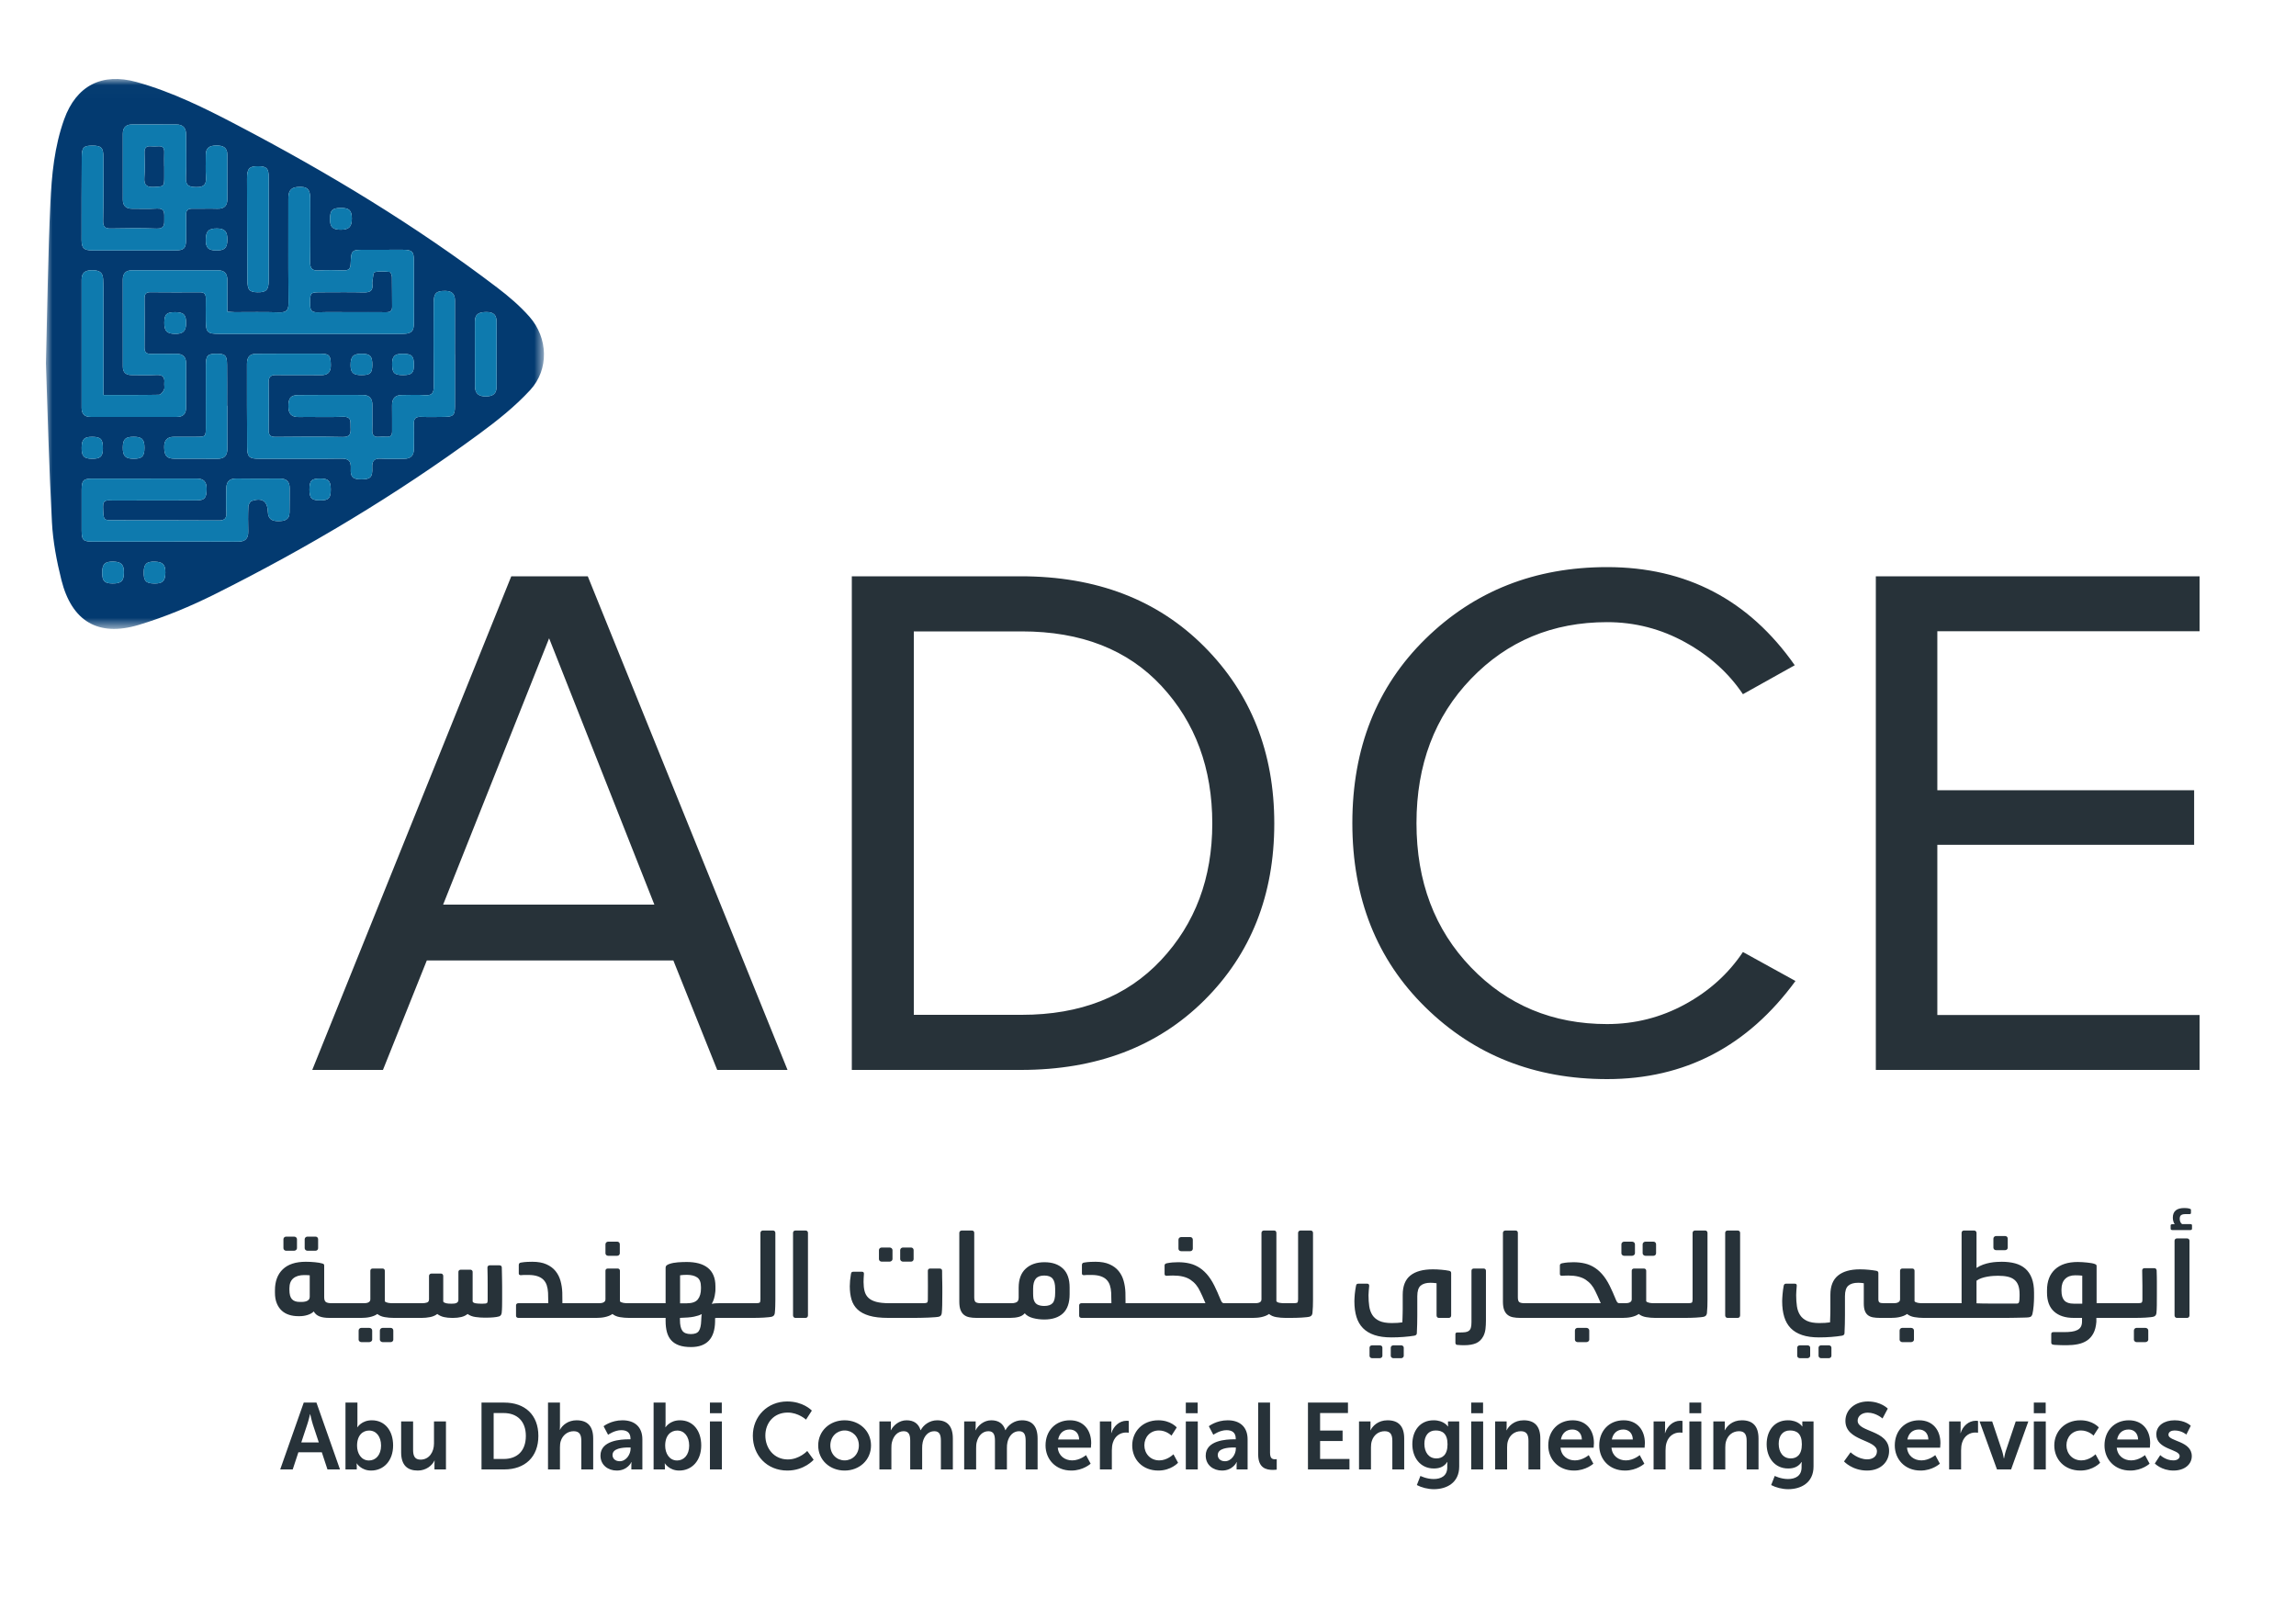 <svg xmlns="http://www.w3.org/2000/svg" xmlns:xlink="http://www.w3.org/1999/xlink" width="181" height="126" viewBox="0 0 181 126">
  <defs>
    <polygon id="adce-logo-dark-a" points="0 .014 39.262 .014 39.262 43.369 0 43.369"/>
  </defs>
  <g fill="none" fill-rule="evenodd" transform="translate(3.62 6.154)">
    <g transform="translate(0 .057)">
      <mask id="adce-logo-dark-b" fill="#fff">
        <use xlink:href="#adce-logo-dark-a"/>
      </mask>
      <path fill="#033A70" d="M7.137,0.253 C9.941,1.03 12.531,2.317 15.09,3.658 C22.244,7.405 29.146,11.567 35.584,16.467 C36.487,17.154 37.368,17.906 38.117,18.755 C39.587,20.421 39.677,22.907 38.181,24.533 C36.992,25.826 35.585,26.945 34.164,27.989 C27.599,32.812 20.627,36.977 13.348,40.616 C11.41,41.585 9.38,42.433 7.308,43.055 C4.11,44.015 2.033,42.756 1.22,39.51 C0.845,38.014 0.554,36.469 0.472,34.933 C0.239,30.549 0.133,26.159 -3.5321041e-05,22.423 C0.121,17.785 0.168,13.8 0.35,9.822 C0.452,7.586 0.67,5.341 1.436,3.202 C2.388,0.542 4.416,-0.501 7.137,0.253 Z M8.58,38.067 C7.935,38.051 7.726,38.245 7.713,38.871 C7.698,39.579 7.874,39.776 8.534,39.789 C9.2,39.802 9.412,39.594 9.417,38.923 C9.421,38.296 9.213,38.083 8.58,38.067 Z M5.31,38.063 C4.648,38.049 4.436,38.261 4.438,38.936 C4.439,39.598 4.619,39.783 5.262,39.786 C5.94,39.788 6.145,39.588 6.148,38.92 C6.15,38.294 5.938,38.076 5.31,38.063 Z M15.009,31.514 C14.464,31.506 14.224,31.766 14.222,32.289 C14.219,32.922 14.192,33.557 14.226,34.188 C14.252,34.673 14.08,34.822 13.6,34.818 C10.811,34.799 8.022,34.809 5.233,34.803 C4.525,34.802 4.538,34.77 4.504,33.748 C4.484,33.125 4.889,33.241 5.238,33.24 C7.457,33.235 9.676,33.244 11.895,33.232 C12.53,33.228 12.665,33.027 12.67,32.334 C12.675,31.775 12.451,31.515 11.871,31.517 C9.122,31.529 6.374,31.517 3.626,31.522 C2.956,31.523 2.822,31.67 2.817,32.374 C2.81,33.456 2.81,34.538 2.817,35.621 C2.822,36.381 2.934,36.486 3.721,36.487 C5.594,36.49 7.467,36.488 9.34,36.488 L9.34,36.484 C11.274,36.484 13.208,36.475 15.142,36.489 C15.716,36.494 15.961,36.247 15.948,35.681 C15.933,35.027 15.926,34.373 15.956,33.721 C15.964,33.563 16.101,33.318 16.23,33.276 C17.055,33.009 17.464,33.293 17.498,34.144 C17.519,34.664 17.769,34.863 18.268,34.869 C18.765,34.875 19.188,34.813 19.203,34.19 C19.218,33.557 19.206,32.924 19.214,32.291 C19.221,31.753 18.967,31.513 18.429,31.518 C17.289,31.529 16.149,31.529 15.009,31.514 Z M21.64,31.515 C20.937,31.511 20.777,31.669 20.774,32.374 C20.771,33.067 20.946,33.239 21.647,33.235 C22.295,33.231 22.456,33.06 22.454,32.376 C22.451,31.701 22.279,31.519 21.64,31.515 Z M30.571,17.648 C30.565,19.834 30.554,22.021 30.578,24.208 C30.584,24.75 30.456,24.995 29.864,24.943 C29.278,24.891 28.683,24.938 28.093,24.932 C27.531,24.926 27.275,25.193 27.287,25.759 C27.302,26.433 27.282,27.108 27.291,27.783 C27.295,28.087 27.186,28.243 26.865,28.224 C26.661,28.212 26.456,28.208 26.254,28.227 C25.852,28.264 25.713,28.088 25.726,27.694 C25.747,27.041 25.72,26.386 25.733,25.732 C25.744,25.196 25.497,24.93 24.967,24.929 C23.276,24.927 21.585,24.916 19.894,24.935 C19.279,24.941 19.106,25.187 19.114,25.848 C19.12,26.396 19.345,26.674 19.929,26.663 C21.09,26.643 22.252,26.692 23.412,26.645 C24.122,26.616 23.999,27.062 24.019,27.481 C24.041,27.936 24.011,28.253 23.393,28.24 C21.642,28.202 19.889,28.216 18.137,28.234 C17.725,28.238 17.549,28.127 17.557,27.686 C17.577,26.439 17.579,25.192 17.556,23.946 C17.548,23.479 17.736,23.345 18.172,23.352 C19.333,23.371 20.495,23.345 21.656,23.364 C22.228,23.373 22.469,23.137 22.458,22.56 C22.446,21.842 22.358,21.68 21.691,21.674 C19.98,21.659 18.269,21.679 16.558,21.682 C16.026,21.682 15.848,21.993 15.849,22.471 C15.852,24.658 15.844,26.845 15.863,29.032 C15.87,29.826 16.024,29.952 16.813,29.954 C18.952,29.957 21.092,29.976 23.231,29.943 C23.834,29.934 24.067,30.087 24.033,30.725 C23.995,31.423 24.212,31.586 24.907,31.577 C25.577,31.567 25.759,31.41 25.723,30.665 C25.696,30.091 25.896,29.909 26.45,29.946 C27.038,29.986 27.631,29.947 28.222,29.954 C28.758,29.961 29.009,29.698 29.008,29.169 L29.016,27.861 C29.016,27.643 29.013,27.425 29.005,27.207 C28.99,26.775 29.162,26.632 29.581,26.65 C30.192,26.676 30.804,26.662 31.415,26.654 C32.11,26.644 32.241,26.518 32.244,25.829 C32.251,24.459 32.246,23.09 32.246,21.721 L32.241,21.721 C32.241,20.31 32.236,18.9 32.244,17.49 C32.247,16.986 32.035,16.737 31.518,16.726 C30.78,16.709 30.573,16.885 30.571,17.648 Z M13.428,21.677 C12.746,21.679 12.611,21.821 12.609,22.573 L12.607,24.991 L12.607,24.991 L12.606,27.409 C12.606,28.222 12.605,28.222 11.823,28.225 C11.253,28.226 10.684,28.233 10.114,28.226 C9.543,28.22 9.312,28.506 9.325,29.064 C9.341,29.718 9.515,29.942 10.135,29.949 C11.253,29.962 12.372,29.939 13.49,29.955 C14.059,29.963 14.309,29.714 14.303,29.148 C14.293,28.027 14.3,26.904 14.3,25.782 L14.28,25.782 C14.28,24.701 14.288,23.62 14.277,22.539 C14.269,21.791 14.142,21.674 13.428,21.677 Z M3.676,28.227 C3.026,28.219 2.834,28.401 2.818,29.04 C2.801,29.747 2.981,29.949 3.634,29.953 C4.295,29.958 4.488,29.776 4.492,29.143 C4.497,28.421 4.332,28.235 3.676,28.227 Z M6.91,28.224 C6.261,28.226 6.072,28.41 6.063,29.048 C6.052,29.73 6.251,29.947 6.894,29.953 C7.576,29.959 7.765,29.774 7.767,29.099 C7.77,28.423 7.572,28.221 6.91,28.224 Z M19.83,8.53 C19.234,8.576 19.11,8.942 19.111,9.455 L19.109,14.932 C19.111,15.844 19.115,16.757 19.125,17.67 C19.131,18.275 18.94,18.435 18.361,18.415 C17.201,18.373 16.039,18.403 14.878,18.4 C14.703,18.399 14.529,18.374 14.305,18.356 C14.305,17.487 14.309,16.671 14.303,15.856 C14.299,15.371 14.084,15.097 13.56,15.099 C11.299,15.106 9.038,15.101 6.777,15.101 C6.3,15.101 6.062,15.345 6.062,15.82 L6.065,22.686 L6.065,22.686 C6.065,23.147 6.298,23.356 6.746,23.355 C7.398,23.353 8.051,23.384 8.701,23.348 C9.184,23.322 9.384,23.492 9.332,23.974 C9.313,24.156 9.377,24.365 9.308,24.519 C9.236,24.682 9.052,24.909 8.914,24.911 C7.49,24.94 6.066,24.929 4.533,24.929 L4.533,24.18 L4.533,24.18 C4.533,21.626 4.534,19.072 4.532,16.517 C4.532,16.272 4.52,16.027 4.509,15.783 C4.482,15.166 4.08,15.085 3.577,15.095 C3.076,15.104 2.814,15.311 2.815,15.828 C2.816,19.199 2.816,22.571 2.815,25.943 C2.815,26.421 3.039,26.658 3.523,26.657 C5.784,26.654 8.045,26.652 10.307,26.657 C10.817,26.658 11.051,26.418 11.049,25.909 C11.044,24.765 11.044,23.62 11.054,22.476 C11.059,21.901 10.783,21.667 10.225,21.681 C9.594,21.698 8.961,21.669 8.33,21.688 C7.954,21.7 7.765,21.594 7.77,21.177 C7.786,19.89 7.78,18.602 7.773,17.315 C7.771,16.993 7.873,16.823 8.227,16.826 C9.531,16.837 10.835,16.839 12.138,16.83 C12.483,16.828 12.611,16.974 12.606,17.306 C12.597,17.899 12.602,18.492 12.606,19.084 C12.613,19.987 12.733,20.107 13.636,20.107 C17.833,20.109 22.029,20.109 26.225,20.11 C26.877,20.11 27.529,20.124 28.181,20.106 C28.828,20.087 29.007,19.895 29.009,19.238 C29.014,17.603 29.014,15.968 29.006,14.334 C29.003,13.612 28.869,13.484 28.137,13.479 C27.159,13.473 26.182,13.479 25.204,13.48 C24.085,13.481 24.07,13.48 24.024,14.577 C24.007,14.97 23.869,15.119 23.476,15.106 C22.825,15.085 22.171,15.069 21.522,15.111 C20.979,15.145 20.817,14.947 20.826,14.412 C20.856,12.757 20.841,11.102 20.837,9.446 C20.835,8.679 20.585,8.471 19.83,8.53 Z M34.753,18.39 C34.21,18.388 33.82,18.493 33.821,19.135 C33.823,20.847 33.822,22.56 33.828,24.272 C33.831,24.845 34.155,25.048 34.697,25.04 C35.242,25.033 35.538,24.827 35.528,24.243 C35.515,23.408 35.525,22.571 35.524,21.735 C35.524,20.879 35.52,20.023 35.525,19.166 C35.529,18.639 35.308,18.393 34.753,18.39 Z M24.918,21.679 C24.23,21.671 24.016,21.886 24.019,22.583 C24.022,23.167 24.221,23.354 24.844,23.358 C25.554,23.362 25.717,23.221 25.728,22.592 C25.74,21.877 25.571,21.685 24.918,21.679 Z M28.116,21.681 C27.474,21.683 27.285,21.876 27.292,22.525 C27.298,23.203 27.474,23.366 28.188,23.358 C28.854,23.35 29.016,23.184 29.009,22.52 C29.001,21.841 28.828,21.678 28.116,21.681 Z M10.197,18.4 C9.52,18.396 9.342,18.56 9.332,19.2 C9.321,19.878 9.527,20.099 10.179,20.108 C10.806,20.118 11.041,19.895 11.049,19.286 C11.058,18.605 10.865,18.404 10.197,18.4 Z M27.107,15.227 C27.179,15.234 27.275,15.487 27.278,15.629 C27.296,16.404 27.279,17.18 27.293,17.955 C27.299,18.313 27.13,18.408 26.807,18.404 C25.891,18.393 24.975,18.4 24.06,18.401 C23.185,18.402 22.309,18.382 21.435,18.41 C20.987,18.425 20.83,18.274 20.828,17.819 C20.823,16.831 20.802,16.83 21.764,16.83 C22.863,16.829 23.962,16.811 25.06,16.839 C25.548,16.851 25.801,16.713 25.732,16.189 C25.725,16.128 25.722,16.064 25.734,16.005 C25.786,15.74 25.793,15.277 25.909,15.246 C26.287,15.148 26.708,15.188 27.107,15.227 Z M16.697,6.892 C16.03,6.894 15.852,7.078 15.853,7.863 C15.855,10.538 15.87,13.213 15.884,15.888 C15.887,16.646 16.04,16.819 16.68,16.83 C17.368,16.842 17.559,16.652 17.562,15.906 C17.569,14.538 17.564,13.17 17.566,11.801 C17.566,10.454 17.571,9.106 17.564,7.758 C17.56,7.048 17.39,6.889 16.697,6.892 Z M10.261,3.601 C9.1,3.608 7.938,3.607 6.777,3.603 C6.288,3.602 6.066,3.868 6.064,4.327 C6.058,6.064 6.06,7.801 6.065,9.537 C6.066,10.013 6.313,10.246 6.791,10.242 C7.443,10.236 8.097,10.269 8.746,10.229 C9.402,10.189 9.329,10.61 9.332,11.026 C9.334,11.451 9.378,11.832 8.732,11.81 C7.532,11.768 6.328,11.779 5.127,11.804 C4.652,11.814 4.498,11.672 4.509,11.176 C4.545,9.501 4.535,7.825 4.528,6.149 C4.526,5.426 4.358,5.272 3.669,5.27 C2.977,5.268 2.829,5.403 2.825,6.15 C2.812,8.337 2.811,10.523 2.812,12.71 C2.813,13.355 2.993,13.525 3.665,13.529 C4.744,13.535 5.824,13.53 6.903,13.532 C8.003,13.532 9.103,13.537 10.203,13.53 C10.879,13.525 11.039,13.366 11.047,12.703 C11.056,12.049 11.063,11.395 11.046,10.742 C11.037,10.371 11.187,10.23 11.551,10.238 C12.202,10.251 12.855,10.219 13.506,10.242 C14.052,10.262 14.303,10.019 14.303,9.487 C14.304,8.323 14.304,7.158 14.301,5.993 C14.3,5.395 13.948,5.254 13.416,5.261 C12.892,5.268 12.6,5.449 12.605,6.005 C12.611,6.577 12.572,7.152 12.617,7.72 C12.664,8.323 12.48,8.55 11.84,8.54 C11.248,8.53 11.005,8.402 11.036,7.754 C11.088,6.653 11.042,5.548 11.051,4.444 C11.056,3.896 10.837,3.598 10.261,3.601 Z M13.502,11.802 C12.834,11.792 12.617,11.999 12.604,12.657 C12.591,13.311 12.781,13.52 13.403,13.532 C14.08,13.545 14.298,13.34 14.304,12.687 C14.309,12.038 14.103,11.81 13.502,11.802 Z M23.251,10.182 C22.572,10.185 22.398,10.365 22.396,11.069 C22.395,11.694 22.607,11.899 23.25,11.897 C23.897,11.896 24.125,11.659 24.116,10.999 C24.107,10.37 23.905,10.18 23.251,10.182 Z M8.262,5.32 C8.464,5.337 8.67,5.333 8.872,5.32 C9.221,5.296 9.342,5.464 9.328,5.796 C9.314,6.162 9.325,6.53 9.325,6.897 L9.329,6.897 L9.329,7.693 L9.329,7.693 C9.327,8.514 9.325,8.483 8.532,8.529 C7.96,8.562 7.714,8.397 7.759,7.785 C7.807,7.136 7.784,6.48 7.77,5.827 C7.762,5.467 7.885,5.29 8.262,5.32 Z" mask="url(#adce-logo-dark-b)"/>
    </g>
    <path fill="#0E7AAE" d="M8.58,38.124 C9.213,38.14 9.421,38.353 9.417,38.98 C9.412,39.651 9.2,39.859 8.534,39.846 C7.874,39.833 7.698,39.636 7.713,38.929 C7.726,38.302 7.935,38.108 8.58,38.124 Z M5.31,38.12 C5.937,38.133 6.151,38.351 6.148,38.977 C6.145,39.645 5.94,39.845 5.262,39.843 C4.619,39.84 4.439,39.655 4.438,38.993 C4.436,38.318 4.648,38.107 5.31,38.12 Z M15.009,31.571 C16.149,31.586 17.289,31.586 18.429,31.575 C18.966,31.57 19.221,31.81 19.214,32.348 C19.206,32.981 19.218,33.614 19.203,34.247 C19.188,34.87 18.765,34.932 18.268,34.926 C17.769,34.92 17.519,34.721 17.498,34.201 C17.464,33.35 17.055,33.066 16.23,33.333 C16.101,33.375 15.964,33.62 15.956,33.778 C15.926,34.43 15.933,35.085 15.948,35.738 C15.961,36.304 15.716,36.551 15.142,36.547 C13.208,36.532 11.274,36.541 9.34,36.541 L9.34,36.545 C7.467,36.545 5.594,36.547 3.721,36.544 C2.934,36.543 2.822,36.438 2.817,35.678 C2.81,34.595 2.81,33.513 2.817,32.431 C2.822,31.727 2.956,31.58 3.626,31.579 C6.374,31.574 9.122,31.586 11.871,31.574 C12.451,31.572 12.675,31.833 12.67,32.391 C12.665,33.084 12.53,33.285 11.895,33.289 C9.676,33.301 7.456,33.293 5.237,33.298 C4.889,33.298 4.484,33.182 4.504,33.805 C4.538,34.827 4.525,34.859 5.233,34.86 C8.022,34.866 10.811,34.856 13.6,34.876 C14.08,34.879 14.252,34.73 14.226,34.245 C14.192,33.614 14.219,32.979 14.222,32.346 C14.224,31.823 14.464,31.564 15.009,31.571 Z M21.64,31.572 C22.279,31.576 22.451,31.758 22.454,32.434 C22.456,33.117 22.295,33.288 21.647,33.292 C20.946,33.296 20.771,33.124 20.774,32.432 C20.777,31.726 20.937,31.568 21.64,31.572 Z M31.518,16.783 C32.035,16.795 32.247,17.043 32.244,17.547 C32.236,18.957 32.241,20.367 32.241,21.778 L32.246,21.778 C32.246,23.147 32.251,24.516 32.244,25.886 C32.241,26.576 32.11,26.701 31.415,26.711 C30.804,26.719 30.192,26.734 29.581,26.707 C29.162,26.689 28.99,26.832 29.005,27.265 C29.028,27.918 29.007,28.572 29.008,29.226 C29.009,29.755 28.758,30.018 28.222,30.011 C27.631,30.004 27.038,30.043 26.45,30.003 C25.896,29.966 25.696,30.148 25.723,30.722 C25.759,31.467 25.577,31.624 24.907,31.634 C24.212,31.643 23.995,31.481 24.033,30.782 C24.067,30.144 23.834,29.991 23.231,30 C21.092,30.033 18.952,30.014 16.813,30.011 C16.024,30.009 15.87,29.883 15.863,29.089 C15.844,26.902 15.852,24.715 15.849,22.529 C15.848,22.05 16.026,21.74 16.558,21.739 C18.269,21.736 19.98,21.716 21.691,21.731 C22.358,21.737 22.446,21.9 22.458,22.618 C22.469,23.194 22.228,23.43 21.656,23.421 C20.495,23.402 19.333,23.428 18.172,23.409 C17.736,23.402 17.548,23.536 17.556,24.003 C17.579,25.249 17.577,26.497 17.557,27.743 C17.549,28.184 17.725,28.295 18.137,28.291 C19.889,28.273 21.642,28.259 23.393,28.297 C24.011,28.31 24.041,27.993 24.019,27.539 C23.999,27.119 24.122,26.673 23.412,26.702 C22.252,26.749 21.089,26.7 19.929,26.72 C19.345,26.731 19.12,26.454 19.114,25.905 C19.106,25.245 19.279,24.998 19.894,24.992 C21.585,24.973 23.276,24.984 24.967,24.986 C25.497,24.987 25.744,25.253 25.733,25.789 C25.72,26.443 25.747,27.098 25.726,27.751 C25.713,28.146 25.852,28.321 26.254,28.284 C26.456,28.265 26.661,28.269 26.865,28.281 C27.186,28.3 27.295,28.144 27.291,27.84 C27.282,27.165 27.302,26.491 27.287,25.816 C27.275,25.251 27.531,24.983 28.093,24.989 C28.683,24.995 29.278,24.948 29.864,25 C30.456,25.052 30.584,24.807 30.578,24.265 C30.554,22.079 30.565,19.891 30.571,17.705 C30.573,16.943 30.78,16.767 31.518,16.783 Z M13.428,21.734 C14.142,21.731 14.269,21.849 14.277,22.596 C14.288,23.677 14.28,24.758 14.28,25.84 L14.3,25.84 C14.3,26.962 14.293,28.084 14.303,29.206 C14.309,29.771 14.059,30.02 13.49,30.012 C12.372,29.997 11.253,30.019 10.135,30.006 C9.515,29.999 9.341,29.775 9.325,29.121 C9.312,28.563 9.543,28.277 10.114,28.284 C10.684,28.29 11.253,28.283 11.823,28.282 C12.562,28.28 12.603,28.279 12.606,27.594 L12.606,27.466 C12.607,25.854 12.605,24.242 12.609,22.63 C12.611,21.878 12.746,21.736 13.428,21.734 Z M3.676,28.284 C4.332,28.292 4.497,28.478 4.492,29.2 C4.488,29.833 4.295,30.015 3.634,30.011 C2.981,30.006 2.801,29.804 2.818,29.097 C2.834,28.458 3.026,28.276 3.676,28.284 Z M6.91,28.281 C7.572,28.279 7.77,28.48 7.767,29.156 C7.765,29.831 7.576,30.016 6.894,30.01 C6.251,30.004 6.052,29.787 6.063,29.105 C6.072,28.467 6.261,28.283 6.91,28.281 Z M20.837,9.504 C20.841,11.159 20.856,12.814 20.826,14.469 C20.817,15.004 20.979,15.202 21.522,15.168 C22.171,15.127 22.825,15.142 23.476,15.163 C23.869,15.176 24.007,15.027 24.024,14.634 C24.07,13.537 24.085,13.538 25.204,13.537 C26.181,13.536 27.159,13.531 28.137,13.536 C28.869,13.541 29.003,13.669 29.006,14.391 C29.014,16.025 29.014,17.66 29.009,19.295 C29.007,19.952 28.828,20.144 28.181,20.163 C27.529,20.181 26.877,20.167 26.225,20.167 C22.029,20.166 17.833,20.166 13.636,20.164 C12.733,20.164 12.613,20.044 12.606,19.141 C12.602,18.549 12.597,17.956 12.606,17.363 C12.611,17.032 12.483,16.885 12.138,16.887 C10.835,16.896 9.531,16.894 8.227,16.883 C7.873,16.88 7.771,17.05 7.773,17.372 C7.78,18.659 7.786,19.947 7.77,21.234 C7.765,21.651 7.954,21.757 8.33,21.745 C8.961,21.726 9.594,21.755 10.225,21.738 C10.783,21.724 11.059,21.958 11.054,22.533 C11.044,23.677 11.044,24.822 11.049,25.966 C11.051,26.475 10.817,26.715 10.307,26.714 C8.045,26.71 5.784,26.711 3.523,26.714 C3.039,26.715 2.815,26.478 2.815,26 C2.816,22.628 2.816,19.256 2.815,15.885 C2.815,15.368 3.076,15.161 3.577,15.152 C4.08,15.142 4.482,15.223 4.509,15.84 C4.52,16.085 4.532,16.33 4.532,16.574 L4.533,20.406 L4.533,20.406 L4.533,24.986 L4.533,24.986 C6.066,24.986 7.49,24.997 8.914,24.968 C9.052,24.966 9.236,24.739 9.308,24.576 C9.377,24.422 9.313,24.213 9.332,24.031 C9.384,23.549 9.185,23.379 8.701,23.405 C8.051,23.441 7.398,23.41 6.746,23.412 C6.298,23.413 6.065,23.204 6.065,22.743 C6.065,20.455 6.062,18.166 6.062,15.877 C6.062,15.402 6.3,15.158 6.777,15.158 C9.038,15.158 11.299,15.163 13.56,15.156 C14.084,15.154 14.299,15.428 14.303,15.913 C14.309,16.728 14.305,17.544 14.305,18.413 C14.529,18.431 14.703,18.456 14.878,18.457 C16.039,18.461 17.201,18.43 18.361,18.472 C18.94,18.493 19.131,18.332 19.125,17.727 C19.095,14.989 19.117,12.25 19.111,9.512 C19.11,8.999 19.234,8.633 19.83,8.587 C20.585,8.528 20.835,8.736 20.837,9.504 Z M34.753,18.448 C35.308,18.45 35.529,18.696 35.525,19.224 C35.52,20.08 35.524,20.936 35.524,21.793 C35.525,22.629 35.515,23.465 35.529,24.3 C35.538,24.884 35.242,25.09 34.697,25.098 C34.155,25.105 33.831,24.902 33.828,24.33 C33.822,22.617 33.822,20.904 33.821,19.192 C33.821,18.55 34.21,18.445 34.753,18.448 Z M24.918,21.736 C25.571,21.743 25.74,21.934 25.728,22.649 C25.717,23.278 25.554,23.419 24.844,23.415 C24.221,23.411 24.022,23.225 24.019,22.64 C24.016,21.943 24.23,21.728 24.918,21.736 Z M28.116,21.738 C28.828,21.735 29.001,21.898 29.009,22.577 C29.016,23.241 28.854,23.407 28.188,23.415 C27.474,23.423 27.298,23.26 27.292,22.582 C27.285,21.933 27.474,21.74 28.116,21.738 Z M10.197,18.457 C10.865,18.462 11.058,18.662 11.049,19.343 C11.041,19.953 10.806,20.175 10.179,20.166 C9.527,20.156 9.321,19.935 9.332,19.257 C9.342,18.617 9.52,18.453 10.197,18.457 Z M25.909,15.303 C25.793,15.334 25.786,15.797 25.734,16.063 C25.722,16.122 25.725,16.186 25.732,16.246 C25.801,16.77 25.548,16.908 25.06,16.896 C23.962,16.868 22.863,16.886 21.764,16.887 C20.802,16.888 20.823,16.888 20.828,17.876 C20.83,18.331 20.987,18.482 21.435,18.467 C22.309,18.439 23.185,18.459 24.06,18.457 C24.975,18.457 25.891,18.45 26.807,18.461 C27.13,18.465 27.299,18.37 27.293,18.012 C27.279,17.237 27.296,16.461 27.278,15.686 C27.275,15.544 27.179,15.291 27.107,15.284 C26.708,15.245 26.287,15.205 25.909,15.303 Z M16.697,6.949 C17.39,6.946 17.56,7.105 17.564,7.815 C17.571,9.163 17.566,10.511 17.565,11.858 C17.564,13.227 17.569,14.595 17.562,15.963 C17.559,16.709 17.368,16.899 16.68,16.887 C16.04,16.876 15.887,16.703 15.884,15.945 C15.87,13.27 15.855,10.595 15.853,7.92 C15.852,7.135 16.03,6.952 16.697,6.949 Z M10.261,3.658 C10.837,3.655 11.056,3.953 11.051,4.501 C11.042,5.605 11.088,6.71 11.036,7.811 C11.005,8.46 11.248,8.587 11.84,8.597 C12.48,8.607 12.664,8.381 12.616,7.778 C12.572,7.209 12.611,6.634 12.605,6.062 C12.6,5.506 12.892,5.325 13.416,5.318 C13.948,5.311 14.3,5.452 14.301,6.051 C14.304,7.215 14.304,8.38 14.303,9.544 C14.303,10.076 14.052,10.319 13.506,10.3 C12.855,10.276 12.202,10.308 11.551,10.295 C11.187,10.287 11.037,10.428 11.046,10.799 C11.063,11.452 11.056,12.107 11.047,12.76 C11.039,13.423 10.879,13.583 10.203,13.587 C9.103,13.594 8.003,13.589 6.903,13.588 C5.824,13.588 4.744,13.592 3.665,13.586 C2.993,13.582 2.813,13.412 2.812,12.767 C2.811,10.58 2.812,8.394 2.825,6.208 C2.829,5.46 2.977,5.325 3.669,5.327 C4.358,5.329 4.526,5.483 4.529,6.206 C4.535,7.882 4.545,9.558 4.509,11.233 C4.498,11.729 4.652,11.871 5.127,11.861 C6.328,11.836 7.532,11.825 8.732,11.867 C9.335,11.888 9.337,11.558 9.333,11.167 L9.332,11.083 C9.329,10.667 9.402,10.246 8.746,10.286 C8.097,10.326 7.443,10.293 6.791,10.299 C6.313,10.303 6.066,10.07 6.065,9.594 C6.06,7.858 6.058,6.121 6.064,4.384 C6.066,3.925 6.288,3.659 6.777,3.66 C7.938,3.664 9.1,3.666 10.261,3.658 Z M13.502,11.859 C14.103,11.867 14.309,12.095 14.304,12.745 C14.298,13.397 14.08,13.602 13.403,13.589 C12.781,13.577 12.591,13.368 12.604,12.714 C12.617,12.056 12.834,11.849 13.502,11.859 Z M23.251,10.239 C23.905,10.237 24.107,10.427 24.116,11.056 C24.125,11.716 23.897,11.953 23.25,11.955 C22.607,11.956 22.395,11.751 22.396,11.126 C22.398,10.422 22.572,10.242 23.251,10.239 Z M7.77,5.884 C7.784,6.537 7.807,7.193 7.759,7.842 C7.714,8.454 7.96,8.619 8.532,8.586 C9.325,8.54 9.327,8.571 9.329,7.75 C9.33,7.485 9.329,7.22 9.329,6.955 L9.325,6.955 C9.325,6.587 9.314,6.22 9.328,5.853 C9.342,5.521 9.221,5.353 8.872,5.377 C8.67,5.39 8.464,5.394 8.262,5.378 C7.885,5.347 7.762,5.524 7.77,5.884 Z"/>
    <path fill="#273239" fill-rule="nonzero" d="M26.569 78.192L30.027 69.56 49.461 69.56 52.919 78.192 58.463 78.192 42.716 39.277 36.686 39.277 20.996 78.192 26.569 78.192zM47.965 65.16L31.313 65.16 39.668 44.164 47.965 65.16zM76.858 78.192C82.813 78.192 87.631 76.364 91.313 72.708 94.994 69.052 96.835 64.404 96.835 58.763 96.835 53.16 94.994 48.512 91.313 44.818 87.631 41.124 82.813 39.277 76.858 39.277L76.858 39.277 63.531 39.277 63.531 78.192 76.858 78.192zM76.93 73.848L68.418 73.848 68.418 43.621 76.93 43.621C81.611 43.621 85.285 45.058 87.95 47.933 90.615 50.808 91.948 54.418 91.948 58.763 91.948 63.07 90.601 66.661 87.907 69.536 85.213 72.411 81.554 73.848 76.93 73.848L76.93 73.848zM123.069 78.916C129.201 78.916 134.152 76.337 137.922 71.18L137.922 71.18 133.78 68.897C132.638 70.609 131.114 71.984 129.21 73.021 127.306 74.059 125.259 74.577 123.069 74.577 118.785 74.577 115.209 73.088 112.344 70.11 109.478 67.132 108.045 63.34 108.045 58.734 108.045 54.129 109.478 50.337 112.344 47.359 115.209 44.381 118.785 42.892 123.069 42.892 125.259 42.892 127.311 43.42 129.224 44.476 131.138 45.532 132.657 46.898 133.78 48.572L133.78 48.572 137.865 46.289C134.247 41.132 129.315 38.553 123.069 38.553 117.375 38.553 112.605 40.437 108.759 44.205 104.912 47.973 102.989 52.816 102.989 58.734 102.989 64.653 104.912 69.496 108.759 73.264 112.605 77.032 117.375 78.916 123.069 78.916zM169.778 78.192L169.778 73.862 149.105 73.862 149.105 60.444 169.35 60.444 169.35 56.142 149.105 56.142 149.105 43.607 169.778 43.607 169.778 39.277 144.257 39.277 144.257 78.192 169.778 78.192zM19.456 109.686L19.902 108.335 21.75 108.335 22.195 109.686 23.182 109.686 21.327 104.417 20.325 104.417 18.469 109.686 19.456 109.686zM21.512 107.556L20.132 107.556 20.599 106.146C20.703 105.849 20.822 105.33 20.822 105.33L20.837 105.33C20.837 105.33 20.948 105.849 21.045 106.146L21.512 107.556zM25.633 109.775C26.635 109.775 27.37 108.996 27.37 107.794 27.37 106.621 26.717 105.812 25.693 105.812 24.891 105.812 24.557 106.361 24.557 106.361L24.543 106.361C24.543 106.361 24.557 106.228 24.557 106.042L24.557 104.417 23.615 104.417 23.615 109.686 24.505 109.686 24.505 109.471C24.505 109.322 24.491 109.211 24.491 109.211L24.505 109.211C24.505 109.211 24.847 109.775 25.633 109.775zM25.47 108.981C24.839 108.981 24.528 108.402 24.528 107.816 24.528 106.977 24.988 106.621 25.478 106.621 26.034 106.621 26.42 107.089 26.42 107.808 26.42 108.558 25.99 108.981 25.47 108.981zM29.317 109.775C29.963 109.775 30.445 109.382 30.63 108.988L30.645 108.988C30.645 108.988 30.63 109.107 30.63 109.256L30.63 109.686 31.536 109.686 31.536 105.901 30.593 105.901 30.593 107.638C30.593 108.313 30.215 108.914 29.532 108.914 29.065 108.914 28.946 108.603 28.946 108.142L28.946 105.901 28.003 105.901 28.003 108.335C28.003 109.367 28.508 109.775 29.317 109.775zM36.135 109.686C37.76 109.686 38.821 108.706 38.821 107.044 38.821 105.382 37.76 104.417 36.135 104.417L34.339 104.417 34.339 109.686 36.135 109.686zM36.083 108.862L35.296 108.862 35.296 105.241 36.083 105.241C37.137 105.241 37.834 105.872 37.834 107.044 37.834 108.231 37.152 108.862 36.083 108.862zM40.523 109.686L40.523 107.949C40.523 107.771 40.538 107.608 40.583 107.46 40.724 107 41.11 106.673 41.607 106.673 42.089 106.673 42.208 106.985 42.208 107.445L42.208 109.686 43.143 109.686 43.143 107.252C43.143 106.25 42.668 105.812 41.83 105.812 41.169 105.812 40.709 106.198 40.523 106.562L40.509 106.562C40.509 106.562 40.523 106.428 40.523 106.243L40.523 104.417 39.581 104.417 39.581 109.686 40.523 109.686zM45.001 109.775C45.862 109.775 46.159 109.107 46.151 109.107L46.166 109.107C46.166 109.107 46.151 109.226 46.151 109.374L46.151 109.686 47.02 109.686 47.02 107.319C47.02 106.361 46.441 105.812 45.446 105.812 44.548 105.812 43.962 106.28 43.962 106.28L44.318 106.955 44.323 106.951C44.377 106.914 44.847 106.591 45.357 106.591 45.773 106.591 46.084 106.762 46.084 107.259L46.084 107.311 45.958 107.311C45.342 107.311 43.717 107.393 43.717 108.595 43.717 109.352 44.326 109.775 45.001 109.775zM45.238 109.04C44.853 109.04 44.667 108.803 44.667 108.551 44.667 108.024 45.446 107.957 45.929 107.957L46.092 107.957 46.092 108.046C46.092 108.506 45.736 109.04 45.238 109.04zM49.924 109.775C50.926 109.775 51.66 108.996 51.66 107.794 51.66 106.621 51.007 105.812 49.983 105.812 49.182 105.812 48.848 106.361 48.848 106.361L48.833 106.361C48.833 106.361 48.848 106.228 48.848 106.042L48.848 104.417 47.905 104.417 47.905 109.686 48.796 109.686 48.796 109.471C48.796 109.322 48.781 109.211 48.781 109.211L48.796 109.211C48.796 109.211 49.137 109.775 49.924 109.775zM49.761 108.981C49.13 108.981 48.818 108.402 48.818 107.816 48.818 106.977 49.278 106.621 49.768 106.621 50.325 106.621 50.71 107.089 50.71 107.808 50.71 108.558 50.28 108.981 49.761 108.981zM53.281 105.256L53.281 104.417 52.346 104.417 52.346 105.256 53.281 105.256zM53.288 109.686L53.288 105.901 52.346 105.901 52.346 109.686 53.288 109.686zM58.451 109.775C59.795 109.775 60.522 108.922 60.522 108.922L60.017 108.231C60.017 108.231 59.401 108.899 58.488 108.899 57.39 108.899 56.715 108.016 56.715 107.014 56.715 106.035 57.368 105.204 58.481 105.204 59.32 105.204 59.921 105.76 59.921 105.76L60.381 105.048 60.378 105.045C60.331 104.996 59.673 104.328 58.437 104.328 56.886 104.328 55.728 105.501 55.728 107.029 55.728 108.58 56.841 109.775 58.451 109.775zM62.966 109.775C64.116 109.775 65.044 108.959 65.044 107.794 65.044 106.636 64.116 105.812 62.959 105.812 61.808 105.812 60.881 106.636 60.881 107.794 60.881 108.959 61.808 109.775 62.966 109.775zM62.966 108.974C62.35 108.974 61.838 108.499 61.838 107.794 61.838 107.096 62.35 106.614 62.966 106.614 63.575 106.614 64.087 107.096 64.087 107.794 64.087 108.499 63.575 108.974 62.966 108.974zM66.65 109.686L66.65 108.024C66.65 107.853 66.657 107.682 66.694 107.541 66.813 107.059 67.132 106.673 67.622 106.673 68.067 106.673 68.134 107.022 68.134 107.43L68.134 109.686 69.076 109.686 69.076 108.024C69.076 107.846 69.084 107.682 69.121 107.534 69.232 107.059 69.551 106.673 70.034 106.673 70.471 106.673 70.553 107 70.553 107.43L70.553 109.686 71.496 109.686 71.496 107.252C71.496 106.257 71.043 105.812 70.256 105.812 69.663 105.812 69.173 106.183 68.965 106.591L68.95 106.591C68.794 106.079 68.423 105.812 67.844 105.812 67.251 105.812 66.798 106.228 66.612 106.599L66.598 106.599C66.598 106.599 66.612 106.48 66.612 106.339L66.612 105.901 65.707 105.901 65.707 109.686 66.65 109.686zM73.331 109.686L73.331 108.024C73.331 107.853 73.339 107.682 73.376 107.541 73.494 107.059 73.814 106.673 74.303 106.673 74.749 106.673 74.815 107.022 74.815 107.43L74.815 109.686 75.758 109.686 75.758 108.024C75.758 107.846 75.765 107.682 75.802 107.534 75.914 107.059 76.233 106.673 76.715 106.673 77.153 106.673 77.235 107 77.235 107.43L77.235 109.686 78.177 109.686 78.177 107.252C78.177 106.257 77.724 105.812 76.938 105.812 76.344 105.812 75.854 106.183 75.647 106.591L75.632 106.591C75.476 106.079 75.105 105.812 74.526 105.812 73.932 105.812 73.48 106.228 73.294 106.599L73.279 106.599C73.279 106.599 73.294 106.48 73.294 106.339L73.294 105.901 72.389 105.901 72.389 109.686 73.331 109.686zM80.837 109.775C81.779 109.775 82.358 109.233 82.358 109.233L81.994 108.558C81.994 108.558 81.512 108.974 80.903 108.974 80.339 108.974 79.827 108.632 79.768 107.972L82.38 107.972C82.38 107.972 82.402 107.719 82.402 107.608 82.402 106.606 81.816 105.812 80.725 105.812 79.597 105.812 78.803 106.629 78.803 107.794 78.803 108.87 79.582 109.775 80.837 109.775zM81.453 107.326L79.798 107.326C79.887 106.836 80.221 106.539 80.703 106.539 81.119 106.539 81.438 106.814 81.453 107.326zM84.03 109.686L84.03 108.187C84.03 107.964 84.053 107.757 84.112 107.571 84.29 107.007 84.743 106.777 85.143 106.777 85.27 106.777 85.366 106.792 85.366 106.792L85.366 105.864C85.366 105.864 85.284 105.849 85.195 105.849 84.617 105.849 84.164 106.28 83.993 106.821L83.978 106.821C83.978 106.821 83.993 106.695 83.993 106.554L83.993 105.901 83.088 105.901 83.088 109.686 84.03 109.686zM87.692 109.775C88.708 109.775 89.25 109.159 89.25 109.159L88.886 108.491 88.882 108.496C88.833 108.543 88.376 108.974 87.773 108.974 87.053 108.974 86.593 108.424 86.593 107.786 86.593 107.141 87.046 106.614 87.744 106.614 88.337 106.614 88.731 107.022 88.731 107.022L89.146 106.376C89.146 106.376 88.679 105.812 87.692 105.812 86.437 105.812 85.636 106.718 85.636 107.794 85.636 108.892 86.437 109.775 87.692 109.775zM90.796 105.256L90.796 104.417 89.861 104.417 89.861 105.256 90.796 105.256zM90.804 109.686L90.804 105.901 89.861 105.901 89.861 109.686 90.804 109.686zM92.714 109.775C93.574 109.775 93.871 109.107 93.864 109.107L93.879 109.107C93.879 109.107 93.864 109.226 93.864 109.374L93.864 109.686 94.732 109.686 94.732 107.319C94.732 106.361 94.153 105.812 93.159 105.812 92.261 105.812 91.675 106.28 91.675 106.28L92.031 106.955 92.036 106.951C92.09 106.914 92.56 106.591 93.07 106.591 93.485 106.591 93.797 106.762 93.797 107.259L93.797 107.311 93.671 107.311C93.055 107.311 91.43 107.393 91.43 108.595 91.43 109.352 92.038 109.775 92.714 109.775zM92.951 109.04C92.565 109.04 92.38 108.803 92.38 108.551 92.38 108.024 93.159 107.957 93.641 107.957L93.805 107.957 93.805 108.046C93.805 108.506 93.448 109.04 92.951 109.04zM96.731 109.723C96.887 109.723 97.028 109.701 97.028 109.701L97.028 108.877C97.028 108.877 96.961 108.885 96.887 108.885 96.642 108.885 96.501 108.781 96.501 108.365L96.501 104.417 95.566 104.417 95.566 108.506C95.566 109.59 96.212 109.723 96.731 109.723zM102.762 109.686L102.762 108.862 100.447 108.862 100.447 107.445 102.221 107.445 102.221 106.621 100.447 106.621 100.447 105.241 102.644 105.241 102.644 104.417 99.49 104.417 99.49 109.686 102.762 109.686zM104.457 109.686L104.457 107.949C104.457 107.771 104.472 107.601 104.524 107.445 104.665 106.992 105.036 106.673 105.541 106.673 106.023 106.673 106.142 106.985 106.142 107.445L106.142 109.686 107.077 109.686 107.077 107.252C107.077 106.25 106.602 105.812 105.763 105.812 104.999 105.812 104.583 106.28 104.42 106.599L104.405 106.599C104.405 106.599 104.42 106.48 104.42 106.339L104.42 105.901 103.515 105.901 103.515 109.686 104.457 109.686zM109.417 111.244C110.404 111.244 111.413 110.755 111.413 109.456L111.413 105.901 110.53 105.901 110.53 106.191C110.53 106.25 110.538 106.295 110.538 106.295L110.515 106.295C110.515 106.295 110.219 105.812 109.395 105.812 108.304 105.812 107.718 106.658 107.718 107.697 107.718 108.736 108.334 109.612 109.417 109.612 109.922 109.612 110.248 109.434 110.471 109.1L110.486 109.1C110.486 109.1 110.471 109.211 110.471 109.3L110.471 109.523C110.471 110.198 109.981 110.443 109.402 110.443 108.831 110.443 108.356 110.198 108.356 110.198L108.074 110.918C108.438 111.111 108.942 111.244 109.417 111.244zM109.617 108.818C109.009 108.818 108.668 108.328 108.668 107.667 108.668 107.029 108.987 106.614 109.558 106.614 110.07 106.614 110.493 106.844 110.493 107.705 110.493 108.558 110.07 108.818 109.617 108.818zM113.294 105.256L113.294 104.417 112.359 104.417 112.359 105.256 113.294 105.256zM113.301 109.686L113.301 105.901 112.359 105.901 112.359 109.686 113.301 109.686zM115.189 109.686L115.189 107.949C115.189 107.771 115.204 107.601 115.255 107.445 115.396 106.992 115.768 106.673 116.272 106.673 116.755 106.673 116.873 106.985 116.873 107.445L116.873 109.686 117.808 109.686 117.808 107.252C117.808 106.25 117.333 105.812 116.495 105.812 115.73 105.812 115.315 106.28 115.152 106.599L115.137 106.599C115.137 106.599 115.152 106.48 115.152 106.339L115.152 105.901 114.246 105.901 114.246 109.686 115.189 109.686zM120.468 109.775C121.41 109.775 121.989 109.233 121.989 109.233L121.625 108.558C121.625 108.558 121.143 108.974 120.535 108.974 119.971 108.974 119.458 108.632 119.399 107.972L122.011 107.972C122.011 107.972 122.034 107.719 122.034 107.608 122.034 106.606 121.447 105.812 120.356 105.812 119.228 105.812 118.434 106.629 118.434 107.794 118.434 108.87 119.214 109.775 120.468 109.775zM121.084 107.326L119.429 107.326C119.518 106.836 119.852 106.539 120.334 106.539 120.75 106.539 121.069 106.814 121.084 107.326zM124.485 109.775C125.428 109.775 126.007 109.233 126.007 109.233L125.643 108.558C125.643 108.558 125.161 108.974 124.552 108.974 123.988 108.974 123.476 108.632 123.417 107.972L126.029 107.972C126.029 107.972 126.051 107.719 126.051 107.608 126.051 106.606 125.465 105.812 124.374 105.812 123.246 105.812 122.452 106.629 122.452 107.794 122.452 108.87 123.231 109.775 124.485 109.775zM125.101 107.326L123.446 107.326C123.535 106.836 123.869 106.539 124.352 106.539 124.767 106.539 125.086 106.814 125.101 107.326zM127.679 109.686L127.679 108.187C127.679 107.964 127.701 107.757 127.761 107.571 127.939 107.007 128.391 106.777 128.792 106.777 128.918 106.777 129.015 106.792 129.015 106.792L129.015 105.864C129.015 105.864 128.933 105.849 128.844 105.849 128.265 105.849 127.813 106.28 127.642 106.821L127.627 106.821C127.627 106.821 127.642 106.695 127.642 106.554L127.642 105.901 126.737 105.901 126.737 109.686 127.679 109.686zM130.494 105.256L130.494 104.417 129.559 104.417 129.559 105.256 130.494 105.256zM130.502 109.686L130.502 105.901 129.559 105.901 129.559 109.686 130.502 109.686zM132.389 109.686L132.389 107.949C132.389 107.771 132.404 107.601 132.456 107.445 132.597 106.992 132.968 106.673 133.473 106.673 133.955 106.673 134.074 106.985 134.074 107.445L134.074 109.686 135.009 109.686 135.009 107.252C135.009 106.25 134.534 105.812 133.695 105.812 132.931 105.812 132.516 106.28 132.352 106.599L132.337 106.599C132.337 106.599 132.352 106.48 132.352 106.339L132.352 105.901 131.447 105.901 131.447 109.686 132.389 109.686zM137.349 111.244C138.336 111.244 139.346 110.755 139.346 109.456L139.346 105.901 138.462 105.901 138.462 106.191C138.462 106.25 138.47 106.295 138.47 106.295L138.448 106.295C138.448 106.295 138.151 105.812 137.327 105.812 136.236 105.812 135.65 106.658 135.65 107.697 135.65 108.736 136.266 109.612 137.349 109.612 137.854 109.612 138.18 109.434 138.403 109.1L138.418 109.1C138.418 109.1 138.403 109.211 138.403 109.3L138.403 109.523C138.403 110.198 137.913 110.443 137.334 110.443 136.763 110.443 136.288 110.198 136.288 110.198L136.006 110.918C136.37 111.111 136.874 111.244 137.349 111.244zM137.55 108.818C136.941 108.818 136.6 108.328 136.6 107.667 136.6 107.029 136.919 106.614 137.49 106.614 138.002 106.614 138.425 106.844 138.425 107.705 138.425 108.558 138.002 108.818 137.55 108.818zM143.566 109.775C144.664 109.775 145.303 109.07 145.303 108.231 145.303 106.547 142.824 106.777 142.824 105.842 142.824 105.471 143.173 105.211 143.618 105.211 144.279 105.211 144.783 105.671 144.783 105.671L145.199 104.892C145.199 104.892 144.664 104.328 143.626 104.328 142.616 104.328 141.859 104.981 141.859 105.857 141.859 107.475 144.345 107.311 144.345 108.254 144.345 108.684 143.982 108.892 143.581 108.892 142.839 108.892 142.267 108.335 142.267 108.335L141.748 109.055C141.748 109.055 142.394 109.775 143.566 109.775zM147.784 109.775C148.726 109.775 149.305 109.233 149.305 109.233L148.942 108.558C148.942 108.558 148.459 108.974 147.851 108.974 147.287 108.974 146.775 108.632 146.715 107.972L149.328 107.972C149.328 107.972 149.35 107.719 149.35 107.608 149.35 106.606 148.764 105.812 147.673 105.812 146.545 105.812 145.751 106.629 145.751 107.794 145.751 108.87 146.53 109.775 147.784 109.775zM148.4 107.326L146.745 107.326C146.834 106.836 147.168 106.539 147.65 106.539 148.066 106.539 148.385 106.814 148.4 107.326zM150.978 109.686L150.978 108.187C150.978 107.964 151 107.757 151.059 107.571 151.237 107.007 151.69 106.777 152.091 106.777 152.217 106.777 152.314 106.792 152.314 106.792L152.314 105.864C152.314 105.864 152.232 105.849 152.143 105.849 151.564 105.849 151.111 106.28 150.941 106.821L150.926 106.821C150.926 106.821 150.941 106.695 150.941 106.554L150.941 105.901 150.035 105.901 150.035 109.686 150.978 109.686zM154.921 109.686L156.279 105.901 155.285 105.901 154.498 108.246C154.424 108.469 154.372 108.818 154.364 108.818L154.35 108.818C154.342 108.818 154.29 108.469 154.216 108.246L153.429 105.901 152.435 105.901 153.808 109.686 154.921 109.686zM157.647 105.256L157.647 104.417 156.712 104.417 156.712 105.256 157.647 105.256zM157.655 109.686L157.655 105.901 156.712 105.901 156.712 109.686 157.655 109.686zM160.381 109.775C161.398 109.775 161.939 109.159 161.939 109.159L161.576 108.491C161.576 108.491 161.101 108.974 160.463 108.974 159.743 108.974 159.283 108.424 159.283 107.786 159.283 107.141 159.735 106.614 160.433 106.614 161.027 106.614 161.42 107.022 161.42 107.022L161.835 106.376C161.835 106.376 161.368 105.812 160.381 105.812 159.127 105.812 158.325 106.718 158.325 107.794 158.325 108.892 159.127 109.775 160.381 109.775zM164.317 109.775C165.259 109.775 165.838 109.233 165.838 109.233L165.474 108.558C165.474 108.558 164.992 108.974 164.384 108.974 163.82 108.974 163.308 108.632 163.248 107.972L165.86 107.972C165.86 107.972 165.883 107.719 165.883 107.608 165.883 106.606 165.296 105.812 164.205 105.812 163.077 105.812 162.283 106.629 162.283 107.794 162.283 108.87 163.063 109.775 164.317 109.775zM164.933 107.326L163.278 107.326C163.367 106.836 163.701 106.539 164.183 106.539 164.599 106.539 164.918 106.814 164.933 107.326zM167.718 109.775C168.616 109.775 169.165 109.27 169.165 108.64 169.165 107.423 167.325 107.489 167.325 106.955 167.325 106.718 167.562 106.614 167.807 106.614 168.386 106.614 168.735 106.94 168.735 106.94L169.084 106.243 169.081 106.24C169.041 106.201 168.626 105.812 167.815 105.812 166.998 105.812 166.368 106.22 166.368 106.925 166.368 108.142 168.208 108.068 168.208 108.632 168.208 108.855 167.978 108.974 167.711 108.974 167.095 108.974 166.679 108.558 166.679 108.558L166.249 109.218C166.249 109.218 166.776 109.775 167.718 109.775zM169.037 90.817C169.133 90.817 169.182 90.781 169.182 90.708L169.182 90.708 169.182 90.437C169.182 90.376 169.133 90.346 169.037 90.346L169.037 90.346 168.403 90.346C168.349 90.316 168.304 90.263 168.268 90.188 168.231 90.112 168.213 90.023 168.213 89.921 168.213 89.788 168.249 89.695 168.322 89.64 168.394 89.586 168.509 89.559 168.666 89.559L168.666 89.559 168.983 89.559C169.061 89.559 169.1 89.529 169.1 89.468L169.1 89.468 169.1 89.224C169.1 89.176 169.067 89.146 169.001 89.133 168.928 89.109 168.851 89.094 168.77 89.088 168.688 89.082 168.624 89.079 168.575 89.079 167.972 89.079 167.67 89.333 167.67 89.839 167.67 89.93 167.682 90.02 167.706 90.111 167.731 90.201 167.767 90.283 167.815 90.355L167.815 90.355 167.643 90.355C167.547 90.355 167.498 90.385 167.498 90.446L167.498 90.446 167.498 90.708C167.498 90.781 167.547 90.817 167.643 90.817L167.643 90.817 169.037 90.817zM168.802 97.74C168.856 97.74 168.9 97.72 168.933 97.681 168.966 97.642 168.983 97.598 168.983 97.55L168.983 97.55 168.983 91.658C168.983 91.61 168.966 91.568 168.933 91.532 168.9 91.496 168.856 91.477 168.802 91.477L168.802 91.477 167.987 91.477C167.933 91.477 167.889 91.496 167.856 91.532 167.823 91.568 167.806 91.61 167.806 91.658L167.806 91.658 167.806 97.55C167.806 97.598 167.823 97.642 167.856 97.681 167.889 97.72 167.933 97.74 167.987 97.74L167.987 97.74 168.802 97.74zM164.711 97.74C164.832 97.74 164.964 97.738 165.109 97.735 165.254 97.732 165.394 97.726 165.53 97.717 165.666 97.708 165.789 97.698 165.901 97.686 166.013 97.674 166.102 97.659 166.168 97.64 166.24 97.61 166.29 97.574 166.317 97.532 166.344 97.49 166.364 97.438 166.376 97.378 166.394 97.215 166.405 97.002 166.408 96.74 166.411 96.478 166.412 96.153 166.412 95.767L166.412 95.767 166.412 94.925C166.412 94.793 166.411 94.652 166.408 94.505 166.405 94.357 166.4 94.186 166.394 93.993 166.388 93.945 166.37 93.904 166.34 93.871 166.31 93.838 166.261 93.821 166.195 93.821L166.195 93.821 165.435 93.821C165.381 93.821 165.337 93.838 165.304 93.871 165.271 93.904 165.254 93.945 165.254 93.993 165.266 94.428 165.272 94.832 165.272 95.206L165.272 95.206 165.272 96.283C165.272 96.428 165.248 96.514 165.2 96.541 165.151 96.568 165.055 96.582 164.91 96.582L164.91 96.582 164.34 96.582C164.274 96.582 164.207 96.592 164.141 96.613 164.074 96.634 164.041 96.66 164.041 96.69L164.041 96.69 164.041 97.631C164.041 97.668 164.074 97.695 164.141 97.713 164.207 97.731 164.274 97.74 164.34 97.74L164.34 97.74 164.711 97.74zM165.507 99.65C165.568 99.65 165.62 99.63 165.666 99.591 165.711 99.552 165.734 99.508 165.734 99.46L165.734 99.46 165.734 98.736C165.734 98.675 165.711 98.625 165.666 98.586 165.62 98.547 165.568 98.527 165.507 98.527L165.507 98.527 164.81 98.527C164.756 98.527 164.708 98.547 164.666 98.586 164.623 98.625 164.602 98.675 164.602 98.736L164.602 98.736 164.602 99.46C164.602 99.508 164.623 99.552 164.666 99.591 164.708 99.63 164.756 99.65 164.81 99.65L164.81 99.65 165.507 99.65zM164.403 97.74L164.403 96.582 162.394 96.582C162.328 96.582 162.261 96.592 162.195 96.613 162.129 96.634 162.095 96.66 162.095 96.69L162.095 96.69 162.095 97.631C162.095 97.668 162.129 97.695 162.195 97.713 162.261 97.731 162.328 97.74 162.394 97.74L162.394 97.74 164.403 97.74zM159.317 99.894C159.625 99.894 159.914 99.867 160.186 99.812 160.457 99.758 160.696 99.663 160.901 99.527 161.106 99.392 161.273 99.205 161.403 98.966 161.533 98.728 161.613 98.422 161.643 98.048L161.643 98.048 161.643 97.74 162.457 97.74 162.457 96.582 161.661 96.582 161.661 93.658C161.661 93.61 161.651 93.575 161.629 93.554 161.608 93.533 161.568 93.511 161.507 93.487 161.441 93.462 161.356 93.441 161.254 93.423 161.151 93.405 161.04 93.39 160.919 93.378 160.798 93.366 160.673 93.355 160.543 93.346 160.414 93.337 160.292 93.333 160.177 93.333 159.399 93.333 158.8 93.527 158.38 93.916 157.961 94.306 157.751 94.856 157.751 95.568L157.751 95.568 157.751 95.749C157.751 96.407 157.937 96.903 158.308 97.238 158.679 97.573 159.193 97.74 159.851 97.74L159.851 97.74 160.512 97.74 160.512 98.011C160.512 98.186 160.482 98.328 160.421 98.437 160.361 98.545 160.269 98.631 160.145 98.695 160.022 98.758 159.871 98.802 159.693 98.826 159.515 98.85 159.308 98.862 159.073 98.862L159.073 98.862 158.249 98.862C158.141 98.862 158.086 98.913 158.086 99.016L158.086 99.016 158.086 99.677C158.086 99.725 158.095 99.763 158.113 99.79 158.132 99.817 158.171 99.837 158.231 99.849 158.267 99.861 158.334 99.868 158.43 99.871 158.527 99.874 158.632 99.879 158.747 99.885 158.862 99.891 158.972 99.894 159.077 99.894L159.077 99.894 159.317 99.894zM160.53 96.618L159.851 96.618C159.513 96.618 159.269 96.535 159.118 96.369 158.967 96.203 158.892 95.948 158.892 95.604L158.892 95.604 158.892 95.487C158.892 95.137 158.987 94.865 159.177 94.672 159.367 94.479 159.634 94.382 159.978 94.382 160.171 94.382 160.355 94.391 160.53 94.41L160.53 94.41 160.53 96.618zM154.62 97.74C154.831 97.74 155.049 97.737 155.272 97.731 155.495 97.725 155.703 97.72 155.896 97.717 156.089 97.714 156.228 97.707 156.313 97.695 156.409 97.683 156.478 97.651 156.521 97.6 156.563 97.548 156.59 97.493 156.602 97.432 156.644 97.251 156.676 97.036 156.697 96.785 156.718 96.535 156.729 96.31 156.729 96.111L156.729 96.111 156.729 95.74C156.729 95.293 156.668 94.915 156.548 94.604 156.427 94.293 156.257 94.043 156.036 93.853 155.816 93.663 155.549 93.526 155.236 93.441 154.922 93.357 154.572 93.315 154.186 93.315 154.083 93.315 153.95 93.319 153.788 93.328 153.625 93.337 153.451 93.358 153.267 93.391 153.083 93.425 152.898 93.474 152.711 93.541 152.524 93.607 152.352 93.695 152.195 93.803L152.195 93.803 152.195 91.043C152.195 90.989 152.177 90.943 152.14 90.907 152.104 90.871 152.062 90.853 152.014 90.853L152.014 90.853 151.19 90.853C151.142 90.853 151.101 90.871 151.068 90.907 151.035 90.943 151.018 90.989 151.018 91.043L151.018 91.043 151.018 96.582 149.996 96.582C149.929 96.582 149.863 96.592 149.797 96.613 149.73 96.634 149.697 96.66 149.697 96.69L149.697 96.69 149.697 97.631C149.697 97.668 149.73 97.695 149.797 97.713 149.863 97.731 149.929 97.74 149.996 97.74L149.996 97.74 154.62 97.74zM154.448 92.4C154.509 92.4 154.558 92.381 154.598 92.342 154.637 92.302 154.656 92.256 154.656 92.201L154.656 92.201 154.656 91.496C154.656 91.435 154.637 91.385 154.598 91.346 154.558 91.307 154.512 91.287 154.457 91.287L154.457 91.287 153.742 91.287C153.682 91.287 153.631 91.307 153.588 91.346 153.546 91.385 153.525 91.435 153.525 91.496L153.525 91.496 153.525 92.201C153.525 92.256 153.545 92.302 153.584 92.342 153.623 92.381 153.676 92.4 153.742 92.4L153.742 92.4 154.448 92.4zM155.389 96.609L153.194 96.609C152.995 96.608 152.818 96.607 152.665 96.604 152.49 96.601 152.334 96.597 152.195 96.591L152.195 96.591 152.195 94.808C152.309 94.723 152.442 94.655 152.593 94.604 152.744 94.553 152.899 94.514 153.059 94.487 153.219 94.459 153.371 94.441 153.516 94.432 153.661 94.423 153.785 94.419 153.887 94.419 154.183 94.419 154.438 94.443 154.652 94.491 154.866 94.539 155.043 94.621 155.181 94.735 155.32 94.85 155.423 94.999 155.489 95.183 155.555 95.367 155.589 95.598 155.589 95.876L155.589 95.876 155.589 96.011C155.589 96.259 155.575 96.42 155.548 96.496 155.521 96.571 155.468 96.609 155.389 96.609L155.389 96.609zM150.059 97.74L150.059 96.582 148.05 96.582C147.984 96.582 147.917 96.592 147.851 96.613 147.784 96.634 147.751 96.66 147.751 96.69L147.751 96.69 147.751 97.631C147.751 97.668 147.784 97.695 147.851 97.713 147.917 97.731 147.984 97.74 148.05 97.74L148.05 97.74 150.059 97.74zM145.471 97.74C145.567 97.74 145.671 97.735 145.783 97.726 145.894 97.717 146.006 97.701 146.118 97.677 146.229 97.653 146.336 97.621 146.439 97.582 146.542 97.542 146.635 97.493 146.72 97.432 146.876 97.559 147.072 97.642 147.308 97.681 147.543 97.72 147.775 97.74 148.005 97.74L148.005 97.74 148.113 97.74 148.113 96.582 147.896 96.582C147.854 96.582 147.804 96.58 147.747 96.577 147.689 96.574 147.631 96.567 147.57 96.554 147.51 96.542 147.456 96.526 147.407 96.505 147.359 96.484 147.326 96.458 147.308 96.428L147.308 96.428 147.308 94.02C147.308 93.972 147.291 93.931 147.258 93.898 147.225 93.865 147.184 93.849 147.136 93.849L147.136 93.849 146.348 93.849C146.294 93.849 146.25 93.865 146.217 93.898 146.184 93.931 146.167 93.972 146.167 94.02L146.167 94.02 146.167 96.274C146.167 96.346 146.149 96.402 146.113 96.441 146.077 96.481 146.033 96.511 145.982 96.532 145.931 96.553 145.875 96.567 145.815 96.573 145.754 96.579 145.697 96.582 145.643 96.582L145.643 96.582 145.226 96.582C145.16 96.582 145.094 96.592 145.027 96.613 144.961 96.634 144.928 96.66 144.928 96.69L144.928 96.69 144.928 97.631C144.928 97.668 144.961 97.695 145.027 97.713 145.094 97.731 145.16 97.74 145.226 97.74L145.226 97.74 145.471 97.74zM147.036 99.65C147.097 99.65 147.149 99.63 147.195 99.591 147.24 99.552 147.263 99.508 147.263 99.46L147.263 99.46 147.263 98.736C147.263 98.675 147.24 98.625 147.195 98.586 147.149 98.547 147.097 98.527 147.036 98.527L147.036 98.527 146.339 98.527C146.285 98.527 146.237 98.547 146.195 98.586 146.152 98.625 146.131 98.675 146.131 98.736L146.131 98.736 146.131 99.46C146.131 99.508 146.152 99.552 146.195 99.591 146.237 99.63 146.285 99.65 146.339 99.65L146.339 99.65 147.036 99.65zM139.778 99.278C140.11 99.278 140.431 99.266 140.742 99.242 141.053 99.218 141.335 99.185 141.588 99.143 141.721 99.119 141.787 99.052 141.787 98.944 141.799 98.732 141.808 98.497 141.814 98.238 141.82 97.978 141.823 97.74 141.823 97.523L141.823 97.523 141.823 96.03C141.823 95.631 141.911 95.355 142.086 95.201 142.261 95.048 142.52 94.971 142.864 94.971 142.949 94.971 143.021 94.974 143.081 94.98 143.142 94.986 143.217 94.995 143.308 95.007L143.308 95.007 143.308 96.6C143.308 96.835 143.335 97.027 143.389 97.174 143.443 97.322 143.523 97.438 143.629 97.523 143.735 97.607 143.866 97.665 144.023 97.695 144.179 97.725 144.364 97.74 144.575 97.74L144.575 97.74 145.29 97.74 145.29 96.582 144.873 96.582C144.716 96.582 144.608 96.562 144.548 96.523 144.487 96.484 144.457 96.398 144.457 96.265L144.457 96.265 144.457 94.21C144.457 94.15 144.443 94.108 144.416 94.084 144.389 94.06 144.351 94.042 144.303 94.029 144.146 93.999 143.95 93.972 143.715 93.948 143.48 93.924 143.241 93.912 143 93.912 142.252 93.912 141.677 94.075 141.276 94.401 140.875 94.726 140.674 95.233 140.674 95.921L140.674 95.921 140.674 97.052C140.674 97.155 140.673 97.257 140.67 97.36 140.667 97.462 140.664 97.573 140.661 97.69 140.658 97.808 140.653 97.942 140.647 98.093 140.52 98.111 140.389 98.125 140.253 98.134 140.118 98.143 139.968 98.147 139.805 98.147 139.401 98.147 139.078 98.091 138.837 97.98 138.596 97.868 138.412 97.714 138.285 97.518 138.158 97.322 138.075 97.09 138.036 96.821 137.997 96.553 137.977 96.262 137.977 95.948 137.977 95.864 137.982 95.754 137.991 95.618 138 95.482 138.01 95.348 138.022 95.215 138.035 95.1 137.983 95.043 137.869 95.043L137.869 95.043 137.172 95.043C137.069 95.043 137.009 95.103 136.991 95.224 136.973 95.321 136.956 95.425 136.941 95.536 136.926 95.648 136.914 95.758 136.905 95.867 136.896 95.975 136.888 96.078 136.882 96.174 136.876 96.271 136.873 96.352 136.873 96.419 136.873 96.889 136.927 97.303 137.036 97.659 137.145 98.015 137.315 98.312 137.547 98.55 137.78 98.788 138.08 98.969 138.448 99.093 138.816 99.217 139.259 99.278 139.778 99.278zM138.873 100.917C138.921 100.917 138.968 100.898 139.013 100.862 139.059 100.826 139.081 100.784 139.081 100.736L139.081 100.736 139.081 100.093C139.081 100.033 139.06 99.986 139.018 99.953 138.976 99.92 138.927 99.903 138.873 99.903L138.873 99.903 138.267 99.903C138.213 99.903 138.164 99.92 138.122 99.953 138.08 99.986 138.059 100.033 138.059 100.093L138.059 100.093 138.059 100.736C138.059 100.784 138.08 100.826 138.122 100.862 138.164 100.898 138.213 100.917 138.267 100.917L138.267 100.917 138.873 100.917zM140.556 100.917C140.605 100.917 140.65 100.898 140.692 100.862 140.734 100.826 140.756 100.784 140.756 100.736L140.756 100.736 140.756 100.093C140.756 100.033 140.734 99.986 140.692 99.953 140.65 99.92 140.605 99.903 140.556 99.903L140.556 99.903 139.941 99.903C139.893 99.903 139.848 99.92 139.805 99.953 139.763 99.986 139.742 100.033 139.742 100.093L139.742 100.093 139.742 100.736C139.742 100.784 139.763 100.826 139.805 100.862 139.848 100.898 139.893 100.917 139.941 100.917L139.941 100.917 140.556 100.917zM133.376 97.74C133.431 97.74 133.475 97.72 133.508 97.681 133.541 97.642 133.558 97.598 133.558 97.55L133.558 97.55 133.558 91.034C133.558 90.986 133.541 90.943 133.508 90.907 133.475 90.871 133.431 90.853 133.376 90.853L133.376 90.853 132.562 90.853C132.508 90.853 132.464 90.871 132.431 90.907 132.398 90.943 132.381 90.986 132.381 91.034L132.381 91.034 132.381 97.55C132.381 97.598 132.398 97.642 132.431 97.681 132.464 97.72 132.508 97.74 132.562 97.74L132.562 97.74 133.376 97.74zM129.241 97.74C129.361 97.74 129.496 97.738 129.643 97.735 129.791 97.732 129.934 97.726 130.073 97.717 130.212 97.708 130.34 97.698 130.458 97.686 130.576 97.674 130.668 97.659 130.734 97.64 130.806 97.61 130.856 97.574 130.883 97.532 130.91 97.49 130.93 97.438 130.942 97.378 130.96 97.215 130.972 97.036 130.978 96.84 130.984 96.643 130.987 96.464 130.987 96.301L130.987 96.301 130.987 91.043C130.987 90.989 130.971 90.943 130.938 90.907 130.904 90.871 130.864 90.853 130.815 90.853L130.815 90.853 129.992 90.853C129.944 90.853 129.901 90.871 129.865 90.907 129.829 90.943 129.811 90.989 129.811 91.043L129.811 91.043 129.811 96.283C129.811 96.428 129.788 96.514 129.743 96.541 129.698 96.568 129.603 96.582 129.458 96.582L129.458 96.582 128.842 96.582C128.776 96.582 128.71 96.592 128.643 96.613 128.577 96.634 128.544 96.66 128.544 96.69L128.544 96.69 128.544 97.631C128.544 97.668 128.577 97.695 128.643 97.713 128.71 97.731 128.776 97.74 128.842 97.74L128.842 97.74 129.241 97.74zM128.906 97.74L128.906 96.582 126.897 96.582C126.83 96.582 126.764 96.592 126.698 96.613 126.631 96.634 126.598 96.66 126.598 96.69L126.598 96.69 126.598 97.631C126.598 97.668 126.631 97.695 126.698 97.713 126.764 97.731 126.83 97.74 126.897 97.74L126.897 97.74 128.906 97.74zM125.041 92.844C125.096 92.844 125.147 92.824 125.195 92.785 125.244 92.746 125.268 92.699 125.268 92.645L125.268 92.645 125.268 91.939C125.268 91.879 125.245 91.829 125.2 91.79 125.155 91.75 125.102 91.731 125.041 91.731L125.041 91.731 124.417 91.731C124.357 91.731 124.305 91.75 124.263 91.79 124.221 91.829 124.2 91.879 124.2 91.939L124.2 91.939 124.2 92.645C124.2 92.699 124.221 92.746 124.263 92.785 124.305 92.824 124.357 92.844 124.417 92.844L124.417 92.844 125.041 92.844zM126.725 92.844C126.785 92.844 126.835 92.824 126.874 92.785 126.913 92.746 126.933 92.699 126.933 92.645L126.933 92.645 126.933 91.939C126.933 91.879 126.913 91.829 126.874 91.79 126.835 91.75 126.785 91.731 126.725 91.731L126.725 91.731 126.091 91.731C126.037 91.731 125.987 91.75 125.942 91.79 125.897 91.829 125.874 91.879 125.874 91.939L125.874 91.939 125.874 92.645C125.874 92.699 125.897 92.746 125.942 92.785 125.987 92.824 126.037 92.844 126.091 92.844L126.091 92.844 126.725 92.844zM124.317 97.74C124.414 97.74 124.518 97.735 124.63 97.726 124.741 97.717 124.853 97.701 124.965 97.677 125.076 97.653 125.183 97.621 125.286 97.582 125.388 97.542 125.482 97.493 125.566 97.432 125.723 97.559 125.919 97.642 126.155 97.681 126.39 97.72 126.622 97.74 126.851 97.74L126.851 97.74 126.96 97.74 126.96 96.582 126.743 96.582C126.701 96.582 126.651 96.58 126.594 96.577 126.536 96.574 126.477 96.567 126.417 96.554 126.357 96.542 126.302 96.526 126.254 96.505 126.206 96.484 126.173 96.458 126.155 96.428L126.155 96.428 126.155 94.02C126.155 93.972 126.138 93.931 126.105 93.898 126.072 93.865 126.031 93.849 125.983 93.849L125.983 93.849 125.195 93.849C125.141 93.849 125.097 93.865 125.064 93.898 125.031 93.931 125.014 93.972 125.014 94.02L125.014 94.02 125.014 96.274C125.014 96.346 124.996 96.402 124.96 96.441 124.924 96.481 124.88 96.511 124.829 96.532 124.777 96.553 124.722 96.567 124.661 96.573 124.601 96.579 124.544 96.582 124.489 96.582L124.489 96.582 124.073 96.582C124.007 96.582 123.94 96.592 123.874 96.613 123.808 96.634 123.774 96.66 123.774 96.69L123.774 96.69 123.774 97.631C123.774 97.668 123.808 97.695 123.874 97.713 123.94 97.731 124.007 97.74 124.073 97.74L124.073 97.74 124.317 97.74zM124.136 97.74L124.136 96.582 124.046 96.582C123.998 96.582 123.958 96.573 123.928 96.554 123.898 96.536 123.868 96.503 123.838 96.455 123.82 96.431 123.799 96.389 123.774 96.328 123.75 96.268 123.723 96.203 123.693 96.134L123.693 96.134 123.603 95.925C123.572 95.856 123.548 95.797 123.53 95.749L123.53 95.749 123.412 95.496C123.231 95.085 123.035 94.743 122.824 94.468 122.613 94.194 122.384 93.974 122.136 93.808 121.889 93.642 121.624 93.524 121.34 93.455 121.056 93.385 120.749 93.351 120.417 93.351 120.26 93.351 120.111 93.357 119.969 93.369 119.827 93.381 119.681 93.402 119.53 93.432 119.409 93.456 119.349 93.514 119.349 93.604L119.349 93.604 119.349 94.274C119.349 94.382 119.412 94.431 119.539 94.419 119.605 94.413 119.693 94.408 119.802 94.405 119.91 94.402 119.986 94.401 120.028 94.401 120.601 94.401 121.053 94.511 121.385 94.731 121.717 94.951 121.97 95.254 122.145 95.64L122.145 95.64 122.326 96.02 122.571 96.582 118.725 96.582C118.658 96.582 118.592 96.592 118.525 96.613 118.459 96.634 118.426 96.66 118.426 96.69L118.426 96.69 118.426 97.631C118.426 97.656 118.458 97.68 118.521 97.704 118.584 97.728 118.652 97.74 118.725 97.74L118.725 97.74 124.136 97.74zM121.44 99.65C121.5 99.65 121.553 99.63 121.598 99.591 121.643 99.552 121.666 99.508 121.666 99.46L121.666 99.46 121.666 98.736C121.666 98.675 121.643 98.625 121.598 98.586 121.553 98.547 121.5 98.527 121.44 98.527L121.44 98.527 120.743 98.527C120.688 98.527 120.64 98.547 120.598 98.586 120.556 98.625 120.535 98.675 120.535 98.736L120.535 98.736 120.535 99.46C120.535 99.508 120.556 99.552 120.598 99.591 120.64 99.63 120.688 99.65 120.743 99.65L120.743 99.65 121.44 99.65zM118.788 97.74L118.788 96.582 116.779 96.582C116.712 96.582 116.646 96.592 116.58 96.613 116.513 96.634 116.48 96.66 116.48 96.69L116.48 96.69 116.48 97.631C116.48 97.668 116.513 97.695 116.58 97.713 116.646 97.731 116.712 97.74 116.779 97.74L116.779 97.74 118.788 97.74zM116.842 97.74L116.842 96.582 116.543 96.582C116.375 96.582 116.248 96.556 116.163 96.505 116.079 96.453 116.037 96.325 116.037 96.12L116.037 96.12 116.037 91.034C116.037 90.986 116.022 90.943 115.991 90.907 115.961 90.871 115.916 90.853 115.856 90.853L115.856 90.853 115.05 90.853C114.996 90.853 114.951 90.871 114.915 90.907 114.878 90.943 114.86 90.986 114.86 91.034L114.86 91.034 114.86 96.464C114.86 96.729 114.892 96.945 114.955 97.111 115.019 97.277 115.109 97.407 115.227 97.5 115.344 97.594 115.486 97.657 115.652 97.69 115.818 97.723 116.004 97.74 116.209 97.74L116.209 97.74 116.842 97.74zM111.81 99.894C112.19 99.894 112.501 99.841 112.743 99.736 112.984 99.63 113.174 99.447 113.313 99.188 113.403 99.013 113.46 98.82 113.485 98.609 113.509 98.398 113.521 98.177 113.521 97.948L113.521 97.948 113.521 94.02C113.521 93.972 113.504 93.931 113.471 93.898 113.438 93.865 113.397 93.849 113.349 93.849L113.349 93.849 112.561 93.849C112.507 93.849 112.463 93.865 112.43 93.898 112.397 93.931 112.38 93.972 112.38 94.02L112.38 94.02 112.38 98.084C112.38 98.271 112.364 98.417 112.331 98.523 112.298 98.628 112.245 98.708 112.172 98.763 112.1 98.817 112.005 98.852 111.887 98.867 111.77 98.882 111.626 98.889 111.457 98.889L111.457 98.889 111.267 98.889C111.165 98.889 111.114 98.935 111.114 99.025L111.114 99.025 111.114 99.695C111.114 99.791 111.156 99.849 111.24 99.867 111.319 99.879 111.421 99.886 111.548 99.889 111.675 99.892 111.762 99.894 111.81 99.894zM106.064 99.278C106.389 99.278 106.709 99.266 107.023 99.242 107.337 99.218 107.62 99.185 107.874 99.143 108.006 99.119 108.073 99.052 108.073 98.944 108.085 98.732 108.094 98.497 108.1 98.238 108.106 97.978 108.109 97.74 108.109 97.523L108.109 97.523 108.109 96.03C108.109 95.631 108.196 95.355 108.371 95.201 108.546 95.048 108.806 94.971 109.15 94.971 109.234 94.971 109.308 94.974 109.371 94.98 109.435 94.986 109.521 94.995 109.629 95.007L109.629 95.007 109.629 97.55C109.629 97.604 109.646 97.65 109.679 97.686 109.712 97.722 109.753 97.74 109.801 97.74L109.801 97.74 110.598 97.74C110.652 97.74 110.696 97.722 110.729 97.686 110.762 97.65 110.779 97.604 110.779 97.55L110.779 97.55 110.779 94.21C110.779 94.15 110.765 94.108 110.738 94.084 110.711 94.06 110.673 94.042 110.625 94.029 110.456 93.993 110.252 93.965 110.014 93.944 109.776 93.922 109.551 93.912 109.34 93.912 108.561 93.912 107.97 94.073 107.566 94.396 107.162 94.719 106.96 95.227 106.96 95.921L106.96 95.921 106.96 97.052C106.96 97.155 106.958 97.257 106.955 97.36 106.952 97.462 106.949 97.573 106.946 97.69 106.943 97.808 106.938 97.942 106.932 98.093 106.806 98.111 106.674 98.125 106.539 98.134 106.403 98.143 106.254 98.147 106.091 98.147 105.687 98.147 105.364 98.091 105.122 97.98 104.881 97.868 104.697 97.714 104.57 97.518 104.444 97.322 104.361 97.09 104.321 96.821 104.282 96.553 104.263 96.262 104.263 95.948 104.263 95.864 104.269 95.754 104.281 95.618 104.293 95.482 104.305 95.348 104.317 95.215 104.317 95.1 104.266 95.043 104.163 95.043L104.163 95.043 103.466 95.043C103.4 95.043 103.355 95.057 103.331 95.084 103.306 95.111 103.288 95.158 103.276 95.224 103.258 95.321 103.24 95.425 103.222 95.536 103.204 95.648 103.19 95.758 103.181 95.867 103.172 95.975 103.165 96.078 103.159 96.174 103.153 96.271 103.15 96.352 103.15 96.419 103.15 96.889 103.204 97.303 103.312 97.659 103.421 98.015 103.593 98.312 103.828 98.55 104.064 98.788 104.365 98.969 104.733 99.093 105.101 99.217 105.545 99.278 106.064 99.278zM105.15 100.917C105.204 100.917 105.252 100.898 105.294 100.862 105.337 100.826 105.358 100.784 105.358 100.736L105.358 100.736 105.358 100.093C105.358 100.033 105.338 99.986 105.299 99.953 105.26 99.92 105.21 99.903 105.15 99.903L105.15 99.903 104.552 99.903C104.492 99.903 104.442 99.92 104.403 99.953 104.364 99.986 104.344 100.033 104.344 100.093L104.344 100.093 104.344 100.736C104.344 100.784 104.364 100.826 104.403 100.862 104.442 100.898 104.492 100.917 104.552 100.917L104.552 100.917 105.15 100.917zM106.842 100.917C106.89 100.917 106.935 100.898 106.978 100.862 107.02 100.826 107.041 100.784 107.041 100.736L107.041 100.736 107.041 100.093C107.041 100.033 107.02 99.986 106.978 99.953 106.935 99.92 106.89 99.903 106.842 99.903L106.842 99.903 106.227 99.903C106.172 99.903 106.124 99.92 106.082 99.953 106.039 99.986 106.018 100.033 106.018 100.093L106.018 100.093 106.018 100.736C106.018 100.784 106.039 100.826 106.082 100.862 106.124 100.898 106.172 100.917 106.227 100.917L106.227 100.917 106.842 100.917zM98.142 97.74C98.262 97.74 98.396 97.738 98.544 97.735 98.692 97.732 98.835 97.726 98.974 97.717 99.113 97.708 99.241 97.698 99.359 97.686 99.476 97.674 99.568 97.659 99.635 97.64 99.707 97.61 99.757 97.574 99.784 97.532 99.811 97.49 99.831 97.438 99.843 97.378 99.861 97.215 99.873 97.036 99.879 96.84 99.885 96.643 99.888 96.464 99.888 96.301L99.888 96.301 99.888 91.043C99.888 90.989 99.872 90.943 99.838 90.907 99.805 90.871 99.764 90.853 99.716 90.853L99.716 90.853 98.893 90.853C98.844 90.853 98.802 90.871 98.766 90.907 98.73 90.943 98.712 90.989 98.712 91.043L98.712 91.043 98.712 96.283C98.712 96.428 98.689 96.514 98.644 96.541 98.599 96.568 98.504 96.582 98.359 96.582L98.359 96.582 97.743 96.582C97.677 96.582 97.611 96.592 97.544 96.613 97.478 96.634 97.445 96.66 97.445 96.69L97.445 96.69 97.445 97.631C97.445 97.668 97.478 97.695 97.544 97.713 97.611 97.731 97.677 97.74 97.743 97.74L97.743 97.74 98.142 97.74zM95.173 97.74C95.27 97.74 95.374 97.735 95.485 97.726 95.597 97.717 95.709 97.701 95.82 97.677 95.932 97.653 96.039 97.621 96.141 97.582 96.244 97.542 96.338 97.493 96.422 97.432 96.573 97.559 96.766 97.642 97.001 97.681 97.237 97.72 97.469 97.74 97.698 97.74L97.698 97.74 97.807 97.74 97.807 96.582 97.58 96.582C97.496 96.582 97.39 96.573 97.264 96.554 97.137 96.536 97.049 96.494 97.001 96.428L97.001 96.428 97.001 91.043C97.001 90.989 96.986 90.943 96.956 90.907 96.926 90.871 96.884 90.853 96.829 90.853L96.829 90.853 96.006 90.853C95.957 90.853 95.915 90.871 95.879 90.907 95.843 90.943 95.825 90.989 95.825 91.043L95.825 91.043 95.825 96.274C95.825 96.346 95.808 96.402 95.775 96.441 95.742 96.481 95.7 96.511 95.648 96.532 95.597 96.553 95.541 96.567 95.481 96.573 95.42 96.579 95.363 96.582 95.309 96.582L95.309 96.582 94.856 96.582C94.79 96.582 94.724 96.592 94.657 96.613 94.591 96.634 94.558 96.66 94.558 96.69L94.558 96.69 94.558 97.631C94.558 97.668 94.591 97.695 94.657 97.713 94.724 97.731 94.79 97.74 94.856 97.74L94.856 97.74 95.173 97.74zM94.92 97.74L94.92 96.582 92.911 96.582C92.844 96.582 92.778 96.592 92.712 96.613 92.645 96.634 92.612 96.66 92.612 96.69L92.612 96.69 92.612 97.631C92.612 97.668 92.645 97.695 92.712 97.713 92.778 97.731 92.844 97.74 92.911 97.74L92.911 97.74 94.92 97.74zM90.205 92.482C90.265 92.482 90.315 92.462 90.354 92.423 90.393 92.384 90.413 92.337 90.413 92.283L90.413 92.283 90.413 91.577C90.413 91.517 90.393 91.467 90.354 91.428 90.315 91.388 90.268 91.369 90.214 91.369L90.214 91.369 89.499 91.369C89.438 91.369 89.387 91.388 89.345 91.428 89.303 91.467 89.282 91.517 89.282 91.577L89.282 91.577 89.282 92.283C89.282 92.337 89.301 92.384 89.34 92.423 89.38 92.462 89.432 92.482 89.499 92.482L89.499 92.482 90.205 92.482zM92.974 97.74L92.974 96.582 92.883 96.582C92.835 96.582 92.796 96.573 92.766 96.554 92.736 96.536 92.705 96.503 92.675 96.455 92.657 96.431 92.636 96.389 92.612 96.328 92.588 96.268 92.561 96.203 92.531 96.134L92.531 96.134 92.44 95.925C92.41 95.856 92.386 95.797 92.368 95.749L92.368 95.749 92.25 95.496C92.069 95.085 91.873 94.743 91.662 94.468 91.451 94.194 91.221 93.974 90.974 93.808 90.727 93.642 90.461 93.524 90.178 93.455 89.894 93.385 89.586 93.351 89.254 93.351 89.098 93.351 88.948 93.357 88.806 93.369 88.665 93.381 88.518 93.402 88.368 93.432 88.247 93.456 88.187 93.514 88.187 93.604L88.187 93.604 88.187 94.274C88.187 94.382 88.25 94.431 88.377 94.419 88.443 94.413 88.53 94.408 88.639 94.405 88.748 94.402 88.823 94.401 88.865 94.401 89.438 94.401 89.891 94.511 90.223 94.731 90.555 94.951 90.808 95.254 90.983 95.64L90.983 95.64 91.164 96.02 91.408 96.582 87.562 96.582C87.496 96.582 87.429 96.592 87.363 96.613 87.297 96.634 87.263 96.66 87.263 96.69L87.263 96.69 87.263 97.631C87.263 97.656 87.295 97.68 87.358 97.704 87.422 97.728 87.49 97.74 87.562 97.74L87.562 97.74 92.974 97.74zM87.625 97.74L87.625 96.582 85.616 96.582C85.55 96.582 85.484 96.592 85.417 96.613 85.351 96.634 85.318 96.66 85.318 96.69L85.318 96.69 85.318 97.631C85.318 97.668 85.351 97.695 85.417 97.713 85.484 97.731 85.55 97.74 85.616 97.74L85.616 97.74 87.625 97.74zM85.68 97.74L85.68 96.582 85.11 96.582 85.1 95.74C85.088 95.42 85.042 95.114 84.96 94.821 84.879 94.529 84.748 94.271 84.567 94.048 84.386 93.824 84.146 93.646 83.847 93.514 83.548 93.381 83.179 93.315 82.738 93.315 82.654 93.315 82.527 93.318 82.358 93.324 82.189 93.33 82.02 93.348 81.852 93.378 81.785 93.384 81.738 93.405 81.711 93.441 81.684 93.477 81.671 93.52 81.671 93.568L81.671 93.568 81.671 94.238C81.671 94.328 81.728 94.373 81.842 94.373 81.879 94.367 81.925 94.363 81.983 94.36 82.04 94.357 82.097 94.355 82.155 94.355L82.155 94.355 82.422 94.355C82.699 94.355 82.936 94.387 83.132 94.45 83.328 94.514 83.487 94.606 83.607 94.726 83.728 94.847 83.817 94.993 83.874 95.165 83.932 95.337 83.966 95.535 83.978 95.758L83.978 95.758 83.996 96.582 81.634 96.582C81.586 96.582 81.544 96.597 81.508 96.627 81.471 96.657 81.453 96.696 81.453 96.745L81.453 96.745 81.453 97.577C81.453 97.625 81.471 97.665 81.508 97.695 81.544 97.725 81.586 97.74 81.634 97.74L81.634 97.74 85.68 97.74zM78.702 97.867C79.342 97.867 79.835 97.704 80.182 97.378 80.529 97.052 80.702 96.551 80.702 95.876L80.702 95.876 80.702 95.342C80.702 94.678 80.526 94.18 80.173 93.849 79.82 93.517 79.336 93.351 78.72 93.351 78.099 93.351 77.604 93.521 77.236 93.862 76.868 94.203 76.684 94.702 76.684 95.36L76.684 95.36 76.684 96.12C76.684 96.198 76.675 96.268 76.657 96.328 76.645 96.382 76.619 96.426 76.58 96.459 76.541 96.493 76.495 96.518 76.444 96.536 76.393 96.554 76.34 96.567 76.286 96.573 76.231 96.579 76.183 96.582 76.141 96.582L76.141 96.582 75.869 96.582C75.803 96.582 75.737 96.592 75.67 96.613 75.604 96.634 75.571 96.66 75.571 96.69L75.571 96.69 75.571 97.631C75.571 97.668 75.604 97.695 75.67 97.713 75.737 97.731 75.803 97.74 75.869 97.74L75.869 97.74 76.014 97.74C76.268 97.74 76.492 97.714 76.689 97.663 76.885 97.612 77.043 97.517 77.164 97.378 77.308 97.553 77.524 97.678 77.811 97.754 78.097 97.829 78.394 97.867 78.702 97.867zM78.702 96.799C78.473 96.799 78.286 96.758 78.141 96.677 77.996 96.595 77.9 96.443 77.851 96.22 77.833 96.093 77.824 95.96 77.824 95.821L77.824 95.821 77.824 95.441C77.824 95.085 77.894 94.823 78.032 94.654 78.171 94.485 78.394 94.401 78.702 94.401 79.01 94.401 79.23 94.484 79.363 94.649 79.496 94.815 79.562 95.079 79.562 95.441L79.562 95.441 79.562 95.776C79.562 96.156 79.496 96.422 79.363 96.573 79.23 96.723 79.01 96.799 78.702 96.799zM75.933 97.74L75.933 96.582 73.924 96.582C73.857 96.582 73.791 96.592 73.725 96.613 73.658 96.634 73.625 96.66 73.625 96.69L73.625 96.69 73.625 97.631C73.625 97.668 73.658 97.695 73.725 97.713 73.791 97.731 73.857 97.74 73.924 97.74L73.924 97.74 75.933 97.74zM73.987 97.74L73.987 96.582 73.688 96.582C73.519 96.582 73.393 96.556 73.308 96.505 73.224 96.453 73.182 96.325 73.182 96.12L73.182 96.12 73.182 91.034C73.182 90.986 73.167 90.943 73.136 90.907 73.106 90.871 73.061 90.853 73.001 90.853L73.001 90.853 72.195 90.853C72.141 90.853 72.096 90.871 72.059 90.907 72.023 90.943 72.005 90.986 72.005 91.034L72.005 91.034 72.005 96.464C72.005 96.729 72.037 96.945 72.1 97.111 72.164 97.277 72.254 97.407 72.372 97.5 72.489 97.594 72.631 97.657 72.797 97.69 72.963 97.723 73.148 97.74 73.354 97.74L73.354 97.74 73.987 97.74zM66.512 93.305C66.566 93.305 66.617 93.286 66.666 93.247 66.714 93.207 66.738 93.161 66.738 93.106L66.738 93.106 66.738 92.4C66.738 92.34 66.715 92.29 66.67 92.251 66.625 92.212 66.572 92.192 66.512 92.192L66.512 92.192 65.887 92.192C65.827 92.192 65.776 92.212 65.733 92.251 65.691 92.29 65.67 92.34 65.67 92.4L65.67 92.4 65.67 93.106C65.67 93.161 65.691 93.207 65.733 93.247 65.776 93.286 65.827 93.305 65.887 93.305L65.887 93.305 66.512 93.305zM68.195 93.305C68.255 93.305 68.305 93.286 68.344 93.247 68.384 93.207 68.403 93.161 68.403 93.106L68.403 93.106 68.403 92.4C68.403 92.34 68.384 92.29 68.344 92.251 68.305 92.212 68.255 92.192 68.195 92.192L68.195 92.192 67.562 92.192C67.507 92.192 67.458 92.212 67.412 92.251 67.367 92.29 67.344 92.34 67.344 92.4L67.344 92.4 67.344 93.106C67.344 93.161 67.367 93.207 67.412 93.247 67.458 93.286 67.507 93.305 67.562 93.305L67.562 93.305 68.195 93.305zM68.471 97.74C68.617 97.739 68.777 97.738 68.951 97.735 69.159 97.732 69.361 97.726 69.557 97.717 69.753 97.708 69.93 97.698 70.087 97.686 70.243 97.674 70.355 97.659 70.421 97.64 70.494 97.61 70.542 97.574 70.566 97.532 70.59 97.49 70.608 97.438 70.62 97.378 70.639 97.215 70.651 97.002 70.657 96.74 70.663 96.478 70.666 96.153 70.666 95.767L70.666 95.328C70.666 95.198 70.664 95.069 70.661 94.939 70.658 94.809 70.655 94.672 70.652 94.527 70.649 94.382 70.648 94.214 70.648 94.02 70.648 93.972 70.631 93.931 70.598 93.898 70.565 93.865 70.515 93.849 70.449 93.849L70.449 93.849 69.697 93.849C69.649 93.849 69.608 93.865 69.575 93.898 69.542 93.931 69.525 93.972 69.525 94.02 69.531 94.455 69.533 94.855 69.53 95.22 69.527 95.585 69.525 95.939 69.525 96.283 69.525 96.428 69.501 96.514 69.453 96.541 69.405 96.568 69.308 96.582 69.163 96.582L69.163 96.582 66.467 96.582C66.05 96.582 65.711 96.545 65.448 96.473 65.186 96.401 64.982 96.295 64.838 96.156 64.693 96.017 64.593 95.844 64.539 95.636 64.485 95.428 64.457 95.188 64.457 94.916 64.457 94.747 64.466 94.536 64.485 94.283 64.497 94.162 64.445 94.102 64.331 94.102L64.331 94.102 63.652 94.102C63.586 94.102 63.54 94.115 63.516 94.143 63.492 94.17 63.474 94.217 63.462 94.283 63.402 94.639 63.371 94.959 63.371 95.242 63.371 95.634 63.417 95.984 63.507 96.292 63.598 96.6 63.756 96.861 63.982 97.075 64.209 97.289 64.516 97.453 64.905 97.568 65.295 97.683 65.791 97.74 66.394 97.74L66.394 97.74 68.471 97.74zM59.893 97.74C59.947 97.74 59.991 97.72 60.024 97.681 60.057 97.642 60.074 97.598 60.074 97.55L60.074 97.55 60.074 91.034C60.074 90.986 60.057 90.943 60.024 90.907 59.991 90.871 59.947 90.853 59.893 90.853L59.893 90.853 59.078 90.853C59.024 90.853 58.98 90.871 58.947 90.907 58.914 90.943 58.897 90.986 58.897 91.034L58.897 91.034 58.897 97.55C58.897 97.598 58.914 97.642 58.947 97.681 58.98 97.72 59.024 97.74 59.078 97.74L59.078 97.74 59.893 97.74zM55.757 97.74C55.878 97.74 56.012 97.738 56.16 97.735 56.308 97.732 56.451 97.726 56.59 97.717 56.728 97.708 56.857 97.698 56.974 97.686 57.092 97.674 57.184 97.659 57.25 97.64 57.323 97.61 57.372 97.574 57.4 97.532 57.427 97.49 57.446 97.438 57.458 97.378 57.477 97.215 57.489 97.036 57.495 96.84 57.501 96.643 57.504 96.464 57.504 96.301L57.504 96.301 57.504 91.043C57.504 90.989 57.487 90.943 57.454 90.907 57.421 90.871 57.38 90.853 57.332 90.853L57.332 90.853 56.508 90.853C56.46 90.853 56.418 90.871 56.382 90.907 56.345 90.943 56.327 90.989 56.327 91.043L56.327 91.043 56.327 96.283C56.327 96.428 56.305 96.514 56.259 96.541 56.214 96.568 56.119 96.582 55.974 96.582L55.974 96.582 55.359 96.582C55.292 96.582 55.226 96.592 55.16 96.613 55.093 96.634 55.06 96.66 55.06 96.69L55.06 96.69 55.06 97.631C55.06 97.668 55.093 97.695 55.16 97.713 55.226 97.731 55.292 97.74 55.359 97.74L55.359 97.74 55.757 97.74zM55.422 97.74L55.422 96.582 53.413 96.582C53.347 96.582 53.28 96.592 53.214 96.613 53.148 96.634 53.114 96.66 53.114 96.69L53.114 96.69 53.114 97.631C53.114 97.668 53.148 97.695 53.214 97.713 53.28 97.731 53.347 97.74 53.413 97.74L53.413 97.74 55.422 97.74zM50.852 100.039C52.095 100.039 52.728 99.369 52.752 98.03L52.752 98.03 52.752 97.758C52.789 97.746 52.866 97.74 52.983 97.74L52.983 97.74 53.476 97.74 53.476 96.582 53.105 96.582C52.997 96.582 52.891 96.585 52.789 96.591 52.686 96.597 52.587 96.612 52.49 96.636 52.568 96.497 52.629 96.355 52.671 96.211 52.713 96.066 52.743 95.912 52.761 95.749 52.774 95.677 52.78 95.594 52.78 95.5L52.78 95.5 52.78 95.251C52.78 94.913 52.727 94.622 52.621 94.378 52.516 94.134 52.363 93.934 52.164 93.781 51.965 93.627 51.727 93.514 51.449 93.441 51.172 93.369 50.861 93.333 50.517 93.333 50.288 93.333 50.053 93.342 49.811 93.36 49.57 93.378 49.35 93.42 49.151 93.487 49.06 93.517 48.988 93.554 48.933 93.6 48.879 93.645 48.852 93.713 48.852 93.803L48.852 93.803 48.852 96.582 47.938 96.582C47.871 96.582 47.805 96.591 47.739 96.609 47.672 96.627 47.639 96.651 47.639 96.681L47.639 96.681 47.639 97.64C47.639 97.671 47.672 97.695 47.739 97.713 47.805 97.731 47.871 97.74 47.938 97.74L47.938 97.74 48.852 97.74 48.852 97.984C48.852 98.316 48.887 98.609 48.956 98.862 49.025 99.116 49.138 99.33 49.295 99.505 49.452 99.68 49.657 99.812 49.911 99.903 50.164 99.993 50.478 100.039 50.852 100.039zM50.499 96.591L49.992 96.591 49.992 94.382C50.077 94.37 50.158 94.361 50.237 94.355 50.315 94.349 50.412 94.346 50.526 94.346 50.87 94.346 51.142 94.414 51.341 94.55 51.54 94.686 51.639 94.938 51.639 95.306L51.639 95.306 51.639 95.432C51.639 95.788 51.558 96.07 51.395 96.278 51.232 96.487 50.933 96.591 50.499 96.591L50.499 96.591zM50.843 99.016C50.517 99.016 50.292 98.927 50.169 98.749 50.045 98.571 49.983 98.292 49.983 97.912L49.983 97.912 49.983 97.74C50.188 97.734 50.392 97.723 50.594 97.708 50.796 97.693 50.967 97.671 51.105 97.64 51.341 97.592 51.54 97.526 51.703 97.441 51.685 97.526 51.674 97.618 51.671 97.717 51.668 97.817 51.663 97.903 51.657 97.975 51.645 98.331 51.585 98.594 51.476 98.763 51.368 98.932 51.157 99.016 50.843 99.016zM48.001 97.74L48.001 96.582 45.992 96.582C45.926 96.582 45.859 96.592 45.793 96.613 45.727 96.634 45.693 96.66 45.693 96.69L45.693 96.69 45.693 97.631C45.693 97.668 45.727 97.695 45.793 97.713 45.859 97.731 45.926 97.74 45.992 97.74L45.992 97.74 48.001 97.74zM45.033 92.844C45.093 92.844 45.143 92.824 45.182 92.785 45.221 92.746 45.241 92.699 45.241 92.645L45.241 92.645 45.241 91.939C45.241 91.879 45.221 91.829 45.182 91.79 45.143 91.75 45.096 91.731 45.042 91.731L45.042 91.731 44.327 91.731C44.267 91.731 44.215 91.75 44.173 91.79 44.131 91.829 44.11 91.879 44.11 91.939L44.11 91.939 44.11 92.645C44.11 92.699 44.129 92.746 44.169 92.785 44.208 92.824 44.261 92.844 44.327 92.844L44.327 92.844 45.033 92.844zM43.413 97.74C43.509 97.74 43.613 97.735 43.725 97.726 43.837 97.717 43.948 97.701 44.06 97.677 44.172 97.653 44.279 97.621 44.381 97.582 44.484 97.542 44.577 97.493 44.662 97.432 44.819 97.559 45.015 97.642 45.25 97.681 45.485 97.72 45.718 97.74 45.947 97.74L45.947 97.74 46.055 97.74 46.055 96.582 45.838 96.582C45.796 96.582 45.746 96.58 45.689 96.577 45.632 96.574 45.573 96.567 45.512 96.554 45.452 96.542 45.398 96.526 45.35 96.505 45.301 96.484 45.268 96.458 45.25 96.428L45.25 96.428 45.25 94.02C45.25 93.972 45.233 93.931 45.2 93.898 45.167 93.865 45.126 93.849 45.078 93.849L45.078 93.849 44.291 93.849C44.236 93.849 44.193 93.865 44.159 93.898 44.126 93.931 44.11 93.972 44.11 94.02L44.11 94.02 44.11 96.274C44.11 96.346 44.092 96.402 44.055 96.441 44.019 96.481 43.975 96.511 43.924 96.532 43.873 96.553 43.817 96.567 43.757 96.573 43.696 96.579 43.639 96.582 43.585 96.582L43.585 96.582 43.169 96.582C43.102 96.582 43.036 96.592 42.969 96.613 42.903 96.634 42.87 96.66 42.87 96.69L42.87 96.69 42.87 97.631C42.87 97.668 42.903 97.695 42.969 97.713 43.036 97.731 43.102 97.74 43.169 97.74L43.169 97.74 43.413 97.74zM43.232 97.74L43.232 96.582 41.223 96.582C41.156 96.582 41.09 96.592 41.024 96.613 40.957 96.634 40.924 96.66 40.924 96.69L40.924 96.69 40.924 97.631C40.924 97.668 40.957 97.695 41.024 97.713 41.09 97.731 41.156 97.74 41.223 97.74L41.223 97.74 43.232 97.74zM41.286 97.74L41.286 96.582 40.716 96.582 40.707 95.74C40.695 95.42 40.648 95.114 40.567 94.821 40.485 94.529 40.354 94.271 40.173 94.048 39.992 93.824 39.752 93.646 39.453 93.514 39.155 93.381 38.785 93.315 38.345 93.315 38.26 93.315 38.134 93.318 37.965 93.324 37.796 93.33 37.627 93.348 37.458 93.378 37.392 93.384 37.345 93.405 37.318 93.441 37.291 93.477 37.277 93.52 37.277 93.568L37.277 93.568 37.277 94.238C37.277 94.328 37.334 94.373 37.449 94.373 37.485 94.367 37.532 94.363 37.589 94.36 37.646 94.357 37.704 94.355 37.761 94.355L37.761 94.355 38.028 94.355C38.306 94.355 38.542 94.387 38.739 94.45 38.935 94.514 39.093 94.606 39.214 94.726 39.334 94.847 39.423 94.993 39.481 95.165 39.538 95.337 39.573 95.535 39.585 95.758L39.585 95.758 39.603 96.582 37.241 96.582C37.192 96.582 37.15 96.597 37.114 96.627 37.078 96.657 37.06 96.696 37.06 96.745L37.06 96.745 37.06 97.577C37.06 97.625 37.078 97.665 37.114 97.695 37.15 97.725 37.192 97.74 37.241 97.74L37.241 97.74 41.286 97.74zM29.648 97.74C29.853 97.74 30.066 97.719 30.286 97.677 30.506 97.634 30.695 97.553 30.851 97.432 31.014 97.553 31.192 97.634 31.385 97.677 31.578 97.719 31.787 97.74 32.01 97.74L32.01 97.74 32.127 97.74C32.339 97.74 32.542 97.717 32.738 97.672 32.934 97.627 33.102 97.547 33.241 97.432 33.416 97.559 33.627 97.639 33.874 97.672 34.122 97.705 34.351 97.722 34.562 97.722L34.562 97.722 34.68 97.722C34.891 97.722 35.087 97.714 35.268 97.699 35.449 97.684 35.603 97.659 35.729 97.622 35.802 97.592 35.85 97.554 35.874 97.509 35.898 97.464 35.916 97.414 35.928 97.36 35.947 97.191 35.957 97.01 35.96 96.817 35.963 96.624 35.965 96.443 35.965 96.274L35.965 96.274 35.965 95.292C35.965 95.138 35.963 94.983 35.96 94.826 35.957 94.669 35.954 94.503 35.951 94.328 35.948 94.153 35.944 93.966 35.938 93.767 35.938 93.719 35.922 93.678 35.892 93.645 35.862 93.612 35.814 93.595 35.748 93.595L35.748 93.595 34.978 93.595C34.924 93.595 34.882 93.613 34.852 93.649 34.821 93.686 34.806 93.725 34.806 93.767 34.812 93.984 34.817 94.207 34.82 94.437 34.823 94.666 34.824 94.892 34.824 95.115L34.824 95.115 34.824 96.328C34.824 96.473 34.8 96.557 34.752 96.582 34.704 96.606 34.607 96.618 34.462 96.618L34.462 96.618 34.254 96.618C34.134 96.618 34.01 96.609 33.883 96.591 33.757 96.573 33.675 96.527 33.639 96.455L33.639 96.455 33.639 94.111C33.639 94.063 33.621 94.022 33.585 93.989 33.548 93.956 33.506 93.939 33.458 93.939L33.458 93.939 32.698 93.939C32.649 93.939 32.607 93.956 32.571 93.989 32.535 94.022 32.517 94.063 32.517 94.111L32.517 94.111 32.517 96.319C32.517 96.386 32.502 96.438 32.471 96.478 32.441 96.517 32.402 96.547 32.354 96.568 32.305 96.589 32.253 96.603 32.195 96.609 32.138 96.615 32.082 96.618 32.028 96.618L32.028 96.618 31.892 96.618C31.85 96.618 31.8 96.616 31.743 96.613 31.686 96.61 31.63 96.603 31.575 96.591 31.521 96.579 31.47 96.562 31.422 96.541 31.373 96.52 31.34 96.491 31.322 96.455L31.322 96.455 31.322 94.437C31.322 94.382 31.305 94.337 31.272 94.301 31.239 94.265 31.198 94.247 31.15 94.247L31.15 94.247 30.381 94.247C30.333 94.247 30.29 94.265 30.254 94.301 30.218 94.337 30.2 94.382 30.2 94.437L30.2 94.437 30.2 96.274C30.2 96.413 30.144 96.499 30.032 96.532 29.921 96.565 29.808 96.582 29.693 96.582L29.693 96.582 29.403 96.582C29.337 96.582 29.271 96.592 29.204 96.613 29.138 96.634 29.105 96.66 29.105 96.69L29.105 96.69 29.105 97.631C29.105 97.668 29.138 97.695 29.204 97.713 29.271 97.731 29.337 97.74 29.403 97.74L29.403 97.74 29.648 97.74zM29.467 97.74L29.467 96.582 27.458 96.582C27.391 96.582 27.325 96.592 27.259 96.613 27.192 96.634 27.159 96.66 27.159 96.69L27.159 96.69 27.159 97.631C27.159 97.668 27.192 97.695 27.259 97.713 27.325 97.731 27.391 97.74 27.458 97.74L27.458 97.74 29.467 97.74zM24.878 97.74C24.975 97.74 25.079 97.735 25.191 97.726 25.302 97.717 25.414 97.701 25.526 97.677 25.637 97.653 25.744 97.621 25.847 97.582 25.949 97.542 26.043 97.493 26.127 97.432 26.284 97.559 26.48 97.642 26.716 97.681 26.951 97.72 27.183 97.74 27.412 97.74L27.412 97.74 27.521 97.74 27.521 96.582 27.304 96.582C27.262 96.582 27.212 96.58 27.155 96.577 27.097 96.574 27.038 96.567 26.978 96.554 26.918 96.542 26.863 96.526 26.815 96.505 26.767 96.484 26.734 96.458 26.716 96.428L26.716 96.428 26.716 94.02C26.716 93.972 26.699 93.931 26.666 93.898 26.633 93.865 26.592 93.849 26.544 93.849L26.544 93.849 25.756 93.849C25.702 93.849 25.658 93.865 25.625 93.898 25.592 93.931 25.575 93.972 25.575 94.02L25.575 94.02 25.575 96.274C25.575 96.346 25.557 96.402 25.521 96.441 25.485 96.481 25.441 96.511 25.39 96.532 25.338 96.553 25.283 96.567 25.222 96.573 25.162 96.579 25.105 96.582 25.05 96.582L25.05 96.582 24.634 96.582C24.568 96.582 24.501 96.592 24.435 96.613 24.369 96.634 24.335 96.66 24.335 96.69L24.335 96.69 24.335 97.631C24.335 97.668 24.369 97.695 24.435 97.713 24.501 97.731 24.568 97.74 24.634 97.74L24.634 97.74 24.878 97.74zM25.494 99.65C25.548 99.65 25.599 99.63 25.648 99.591 25.696 99.552 25.72 99.508 25.72 99.46L25.72 99.46 25.72 98.736C25.72 98.675 25.697 98.625 25.652 98.586 25.607 98.547 25.554 98.527 25.494 98.527L25.494 98.527 24.869 98.527C24.809 98.527 24.758 98.547 24.716 98.586 24.673 98.625 24.652 98.675 24.652 98.736L24.652 98.736 24.652 99.46C24.652 99.508 24.673 99.552 24.716 99.591 24.758 99.63 24.809 99.65 24.869 99.65L24.869 99.65 25.494 99.65zM27.177 99.65C27.237 99.65 27.287 99.63 27.326 99.591 27.366 99.552 27.385 99.508 27.385 99.46L27.385 99.46 27.385 98.736C27.385 98.675 27.366 98.625 27.326 98.586 27.287 98.547 27.237 98.527 27.177 98.527L27.177 98.527 26.544 98.527C26.489 98.527 26.44 98.547 26.394 98.586 26.349 98.625 26.326 98.675 26.326 98.736L26.326 98.736 26.326 99.46C26.326 99.508 26.349 99.552 26.394 99.591 26.44 99.63 26.489 99.65 26.544 99.65L26.544 99.65 27.177 99.65zM24.697 97.74L24.697 96.582 22.688 96.582C22.622 96.582 22.556 96.592 22.489 96.613 22.423 96.634 22.39 96.66 22.39 96.69L22.39 96.69 22.39 97.631C22.39 97.668 22.423 97.695 22.489 97.713 22.556 97.731 22.622 97.74 22.688 97.74L22.688 97.74 24.697 97.74zM19.566 92.446C19.62 92.446 19.672 92.426 19.72 92.387 19.768 92.348 19.792 92.301 19.792 92.247L19.792 92.247 19.792 91.541C19.792 91.48 19.77 91.431 19.724 91.391 19.679 91.352 19.626 91.333 19.566 91.333L19.566 91.333 18.942 91.333C18.881 91.333 18.83 91.352 18.788 91.391 18.746 91.431 18.724 91.48 18.724 91.541L18.724 91.541 18.724 92.247C18.724 92.301 18.746 92.348 18.788 92.387 18.83 92.426 18.881 92.446 18.942 92.446L18.942 92.446 19.566 92.446zM21.249 92.446C21.31 92.446 21.36 92.426 21.399 92.387 21.438 92.348 21.458 92.301 21.458 92.247L21.458 92.247 21.458 91.541C21.458 91.48 21.438 91.431 21.399 91.391 21.36 91.352 21.31 91.333 21.249 91.333L21.249 91.333 20.616 91.333C20.562 91.333 20.512 91.352 20.467 91.391 20.421 91.431 20.399 91.48 20.399 91.541L20.399 91.541 20.399 92.247C20.399 92.301 20.421 92.348 20.467 92.387 20.512 92.426 20.562 92.446 20.616 92.446L20.616 92.446 21.249 92.446zM22.752 97.74L22.752 96.582 22.507 96.582C22.308 96.582 22.163 96.551 22.073 96.491 21.982 96.431 21.937 96.301 21.937 96.102L21.937 96.102 21.937 93.622C21.937 93.574 21.928 93.538 21.91 93.514 21.892 93.49 21.85 93.468 21.783 93.45 21.645 93.408 21.453 93.375 21.209 93.351 20.964 93.327 20.724 93.315 20.489 93.315 19.693 93.315 19.088 93.512 18.675 93.907 18.261 94.303 18.055 94.856 18.055 95.568L18.055 95.568 18.055 95.749C18.055 96.075 18.103 96.355 18.2 96.591 18.296 96.826 18.427 97.019 18.593 97.17 18.759 97.321 18.954 97.431 19.177 97.5 19.4 97.57 19.639 97.604 19.892 97.604L19.892 97.604 20.01 97.604C20.221 97.604 20.427 97.573 20.629 97.509 20.832 97.446 20.993 97.354 21.114 97.233 21.216 97.414 21.367 97.544 21.566 97.622 21.765 97.701 22.022 97.74 22.335 97.74L22.335 97.74 22.752 97.74zM20.145 96.482L20.01 96.482C19.732 96.482 19.527 96.41 19.394 96.265 19.261 96.12 19.195 95.876 19.195 95.532L19.195 95.532 19.195 95.405C19.195 95.055 19.298 94.794 19.503 94.622 19.708 94.45 19.994 94.364 20.363 94.364 20.417 94.364 20.494 94.366 20.593 94.369 20.693 94.372 20.761 94.376 20.797 94.382L20.797 94.382 20.797 96.075C20.797 96.214 20.74 96.316 20.625 96.382 20.51 96.449 20.35 96.482 20.145 96.482L20.145 96.482z"/>
  </g>
</svg>
